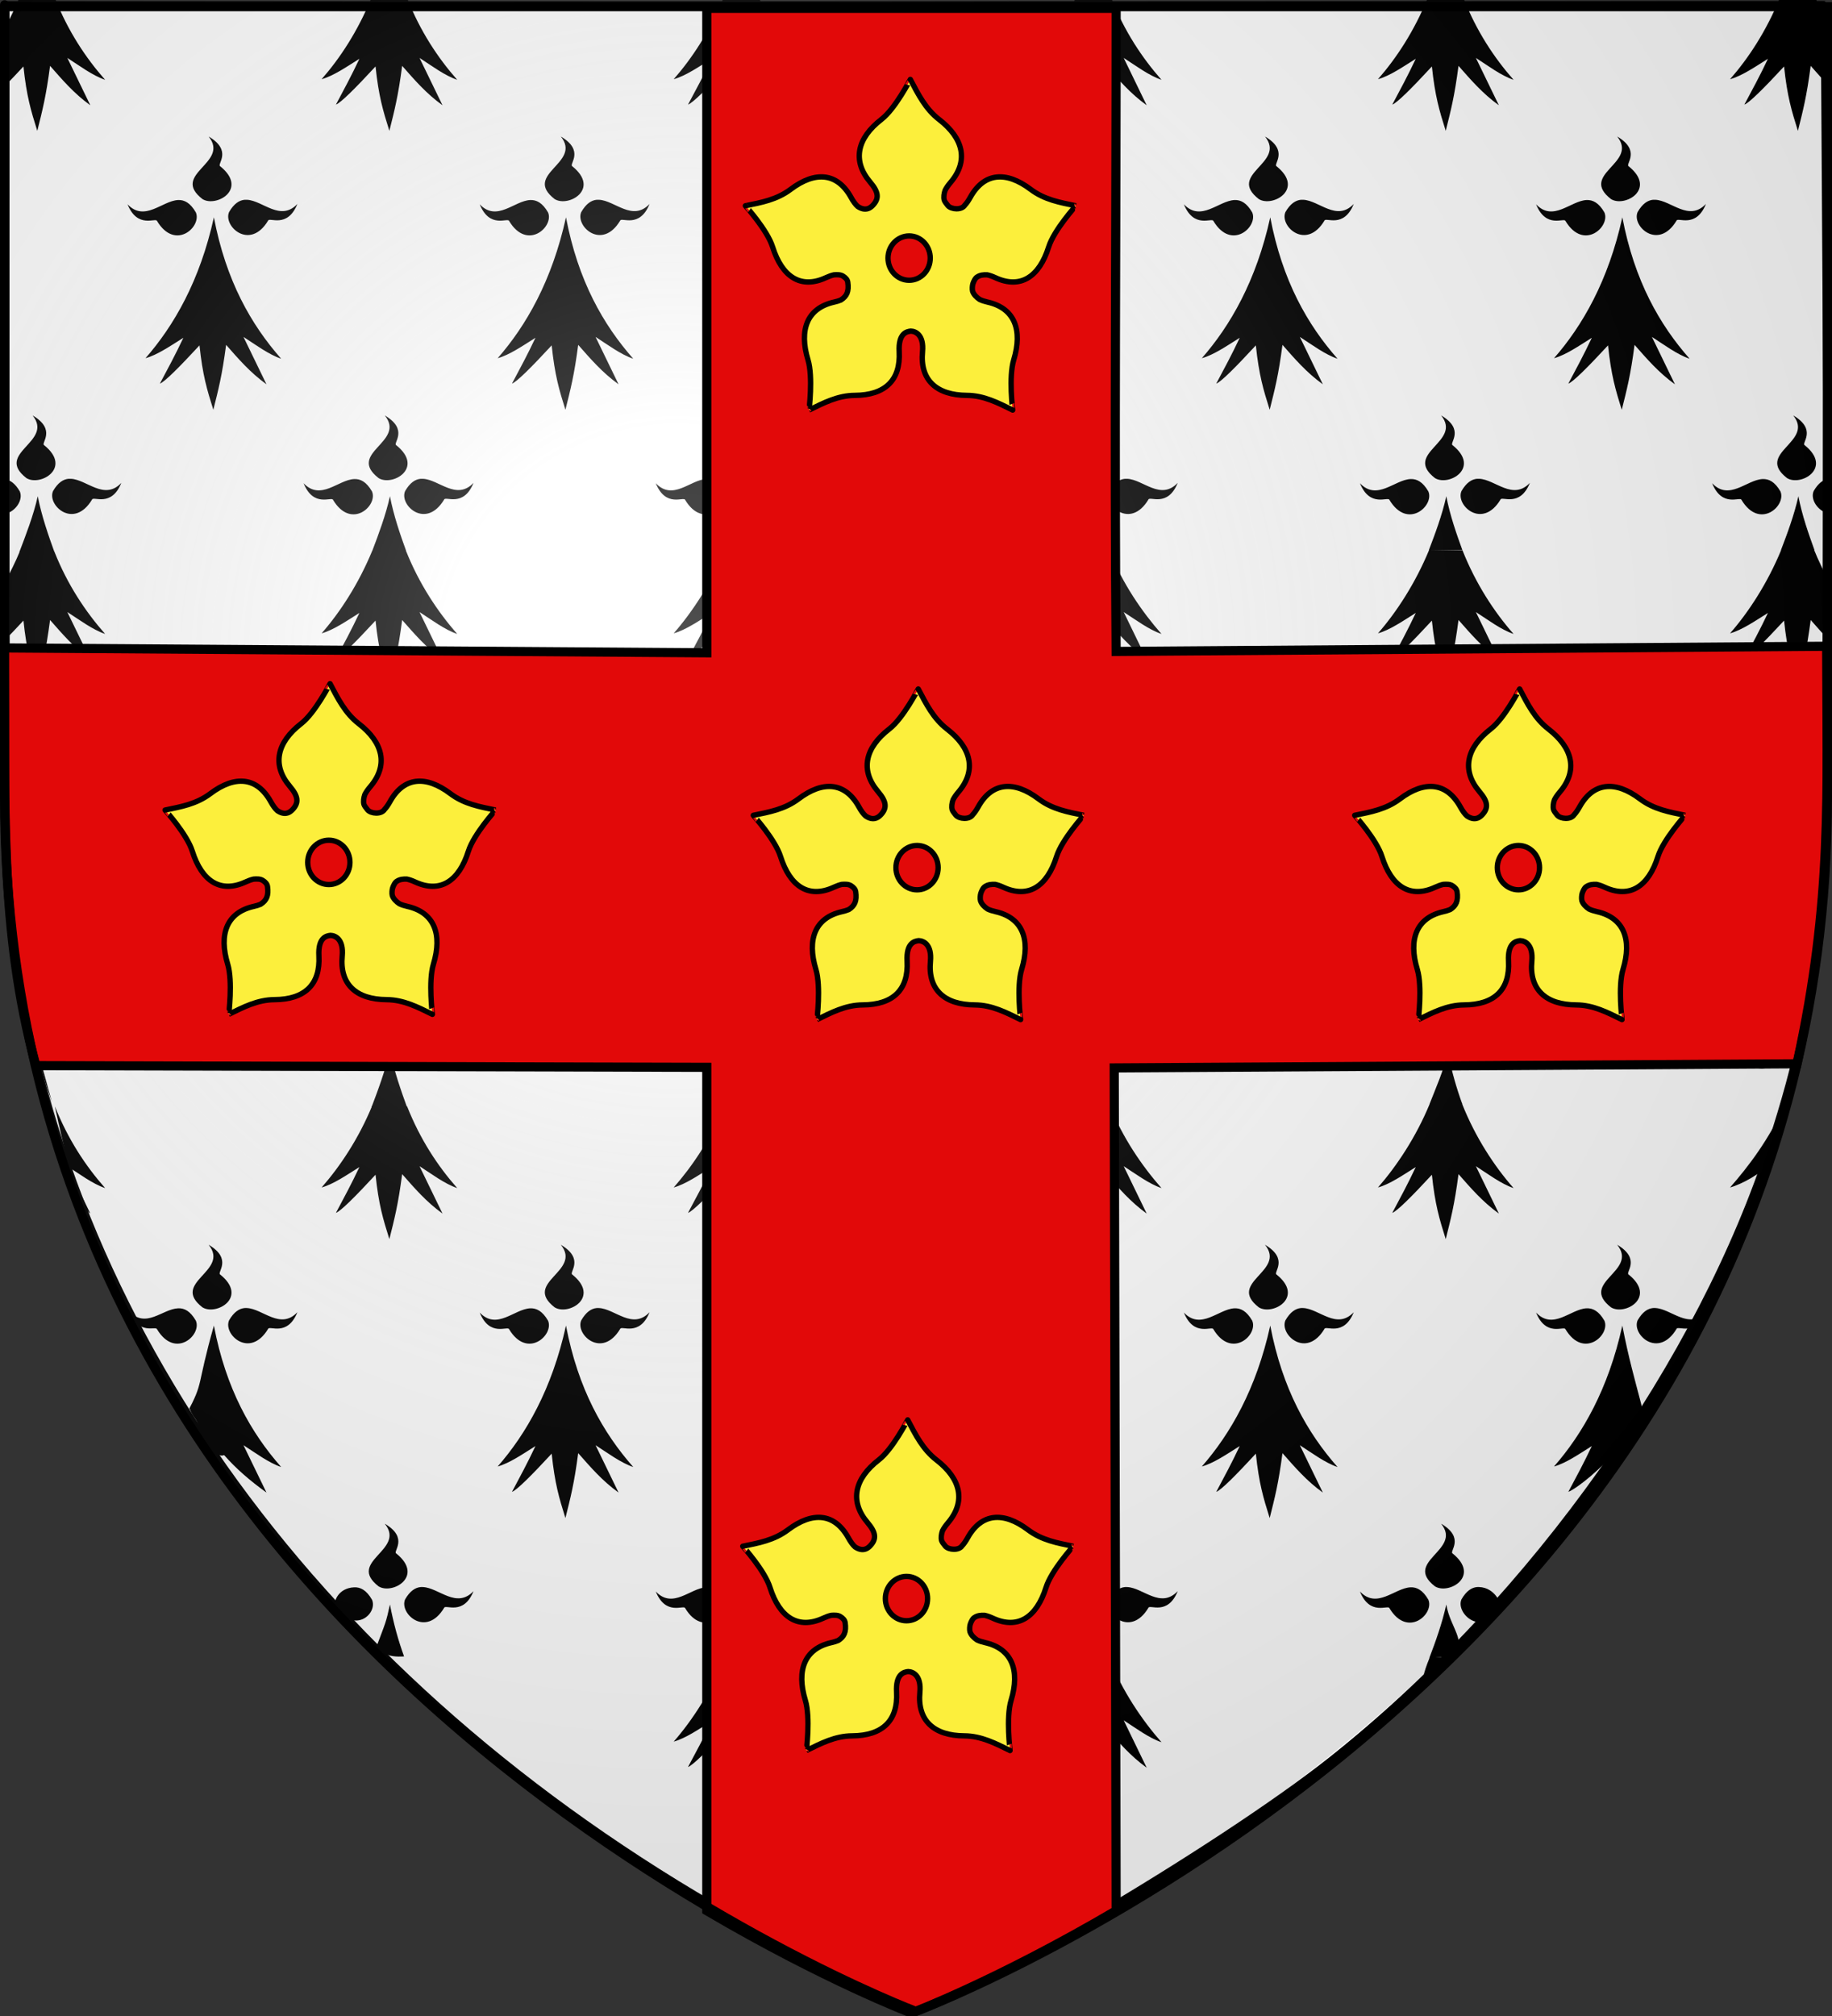 <?xml version="1.0" encoding="UTF-8" standalone="no"?>
<svg
   xmlns:dc="http://purl.org/dc/elements/1.1/"
   xmlns:cc="http://creativecommons.org/ns#"
   xmlns:rdf="http://www.w3.org/1999/02/22-rdf-syntax-ns#"
   xmlns:svg="http://www.w3.org/2000/svg"
   xmlns="http://www.w3.org/2000/svg"
   xmlns:xlink="http://www.w3.org/1999/xlink"
   xmlns:sodipodi="http://sodipodi.sourceforge.net/DTD/sodipodi-0.dtd"
   xmlns:inkscape="http://www.inkscape.org/namespaces/inkscape"
   height="660"
   width="600"
   version="1.0"
   id="svg2"
   sodipodi:version="0.32"
   inkscape:version="0.46"
   sodipodi:docname="blason Nabringhen .svg"
   sodipodi:docbase="H:\001_Inkscape\CoA"
   inkscape:export-filename="/Users/olivier/Desktop/Blason Rouge/Blason_Vide_3D.png"
   inkscape:export-xdpi="144"
   inkscape:export-ydpi="144"
   inkscape:output_extension="org.inkscape.output.svg.inkscape">
  <rect width="100%" height="100%" fill="#333333" stroke="none"/>
  <sodipodi:namedview
     inkscape:window-height="968"
     inkscape:window-width="1280"
     inkscape:pageshadow="2"
     inkscape:pageopacity="0.0"
     guidetolerance="10.0"
     gridtolerance="10.0"
     objecttolerance="10.0"
     borderopacity="1.0"
     bordercolor="#666666"
     pagecolor="#ffffff"
     id="base"
     showgrid="false"
     height="660px"
     inkscape:zoom="1.1575757"
     inkscape:cx="238.05636"
     inkscape:cy="355.58354"
     inkscape:window-x="0"
     inkscape:window-y="22"
     inkscape:current-layer="g10087" />
  <desc
     id="desc4">Flag of Canton of Valais (Wallis)</desc>
  <defs
     id="defs6">
    <inkscape:perspective
       sodipodi:type="inkscape:persp3d"
       inkscape:vp_x="0 : 330 : 1"
       inkscape:vp_y="0 : 1000 : 0"
       inkscape:vp_z="600 : 330 : 1"
       inkscape:persp3d-origin="300 : 220 : 1"
       id="perspective78" />
    <linearGradient
       id="linearGradient2893">
      <stop
         style="stop-color:white;stop-opacity:0.314;"
         offset="0"
         id="stop2895" />
      <stop
         id="stop2897"
         offset="0.19"
         style="stop-color:white;stop-opacity:0.251;" />
      <stop
         style="stop-color:#6b6b6b;stop-opacity:0.125;"
         offset="0.6"
         id="stop2901" />
      <stop
         style="stop-color:black;stop-opacity:0.125;"
         offset="1"
         id="stop2899" />
    </linearGradient>
    <linearGradient
       id="linearGradient2885">
      <stop
         id="stop2887"
         offset="0"
         style="stop-color:white;stop-opacity:1;" />
      <stop
         style="stop-color:white;stop-opacity:1;"
         offset="0.229"
         id="stop2891" />
      <stop
         id="stop2889"
         offset="1"
         style="stop-color:black;stop-opacity:1;" />
    </linearGradient>
    <linearGradient
       id="linearGradient2955">
      <stop
         id="stop2867"
         offset="0"
         style="stop-color:#fd0000;stop-opacity:1;" />
      <stop
         style="stop-color:#e77275;stop-opacity:0.659;"
         offset="0.5"
         id="stop2873" />
      <stop
         style="stop-color:black;stop-opacity:0.323;"
         offset="1"
         id="stop2959" />
    </linearGradient>
    <radialGradient
       inkscape:collect="always"
       xlink:href="#linearGradient2955"
       id="radialGradient2961"
       cx="225.524"
       cy="218.901"
       fx="225.524"
       fy="218.901"
       r="300"
       gradientTransform="matrix(-4.167939e-4,2.183,-1.884,-3.599562e-4,615.597,-289.121)"
       gradientUnits="userSpaceOnUse" />
    <polygon
       id="star"
       transform="scale(53,53)"
       points="0,-1 0.588,0.809 -0.951,-0.309 0.951,-0.309 -0.588,0.809 0,-1 " />
    <clipPath
       id="clip">
      <path
         d="M 0,-200 L 0,600 L 300,600 L 300,-200 L 0,-200 z "
         id="path10" />
    </clipPath>
    <radialGradient
       inkscape:collect="always"
       xlink:href="#linearGradient2955"
       id="radialGradient1911"
       gradientUnits="userSpaceOnUse"
       gradientTransform="matrix(-4.167939e-4,2.183,-1.884,-3.599562e-4,615.597,-289.121)"
       cx="225.524"
       cy="218.901"
       fx="225.524"
       fy="218.901"
       r="300" />
    <radialGradient
       inkscape:collect="always"
       xlink:href="#linearGradient2955"
       id="radialGradient2865"
       gradientUnits="userSpaceOnUse"
       gradientTransform="matrix(0,1.749,-1.593,-1.049767e-7,551.788,-191.29)"
       cx="225.524"
       cy="218.901"
       fx="225.524"
       fy="218.901"
       r="300" />
    <radialGradient
       inkscape:collect="always"
       xlink:href="#linearGradient2955"
       id="radialGradient2871"
       gradientUnits="userSpaceOnUse"
       gradientTransform="matrix(0,1.386,-1.323,-5.741131e-8,-158.082,-109.541)"
       cx="225.524"
       cy="218.901"
       fx="225.524"
       fy="218.901"
       r="300" />
    <radialGradient
       inkscape:collect="always"
       xlink:href="#linearGradient2893"
       id="radialGradient3163"
       gradientUnits="userSpaceOnUse"
       gradientTransform="matrix(1.353,0,0,1.349,-78.197,-88.487)"
       cx="221.445"
       cy="226.331"
       fx="221.445"
       fy="226.331"
       r="300" />
    <linearGradient
       id="linearGradient2569">
      <stop
         style="stop-color:white;stop-opacity:0.314"
         offset="0"
         id="stop2571" />
      <stop
         style="stop-color:white;stop-opacity:0.251"
         offset="0.19"
         id="stop2573" />
      <stop
         style="stop-color:#6b6b6b;stop-opacity:0.125"
         offset="0.6"
         id="stop2575" />
      <stop
         style="stop-color:black;stop-opacity:0.125"
         offset="1"
         id="stop2577" />
    </linearGradient>
    <linearGradient
       id="linearGradient2561">
      <stop
         style="stop-color:white;stop-opacity:1"
         offset="0"
         id="stop2563" />
      <stop
         style="stop-color:white;stop-opacity:1"
         offset="0.229"
         id="stop2565" />
      <stop
         style="stop-color:black;stop-opacity:1"
         offset="1"
         id="stop2567" />
    </linearGradient>
    <linearGradient
       id="linearGradient2553">
      <stop
         style="stop-color:#fd0000;stop-opacity:1"
         offset="0"
         id="stop2555" />
      <stop
         style="stop-color:#e77275;stop-opacity:0.659"
         offset="0.5"
         id="stop2557" />
      <stop
         style="stop-color:black;stop-opacity:0.323"
         offset="1"
         id="stop2559" />
    </linearGradient>
    <radialGradient
       cx="225.524"
       cy="218.901"
       r="300"
       fx="225.524"
       fy="218.901"
       id="radialGradient2551"
       xlink:href="#linearGradient2955"
       gradientUnits="userSpaceOnUse"
       gradientTransform="matrix(-4.167939e-4,2.183,-1.884,-3.599562e-4,615.597,-289.121)" />
    <polygon
       points="0,-1 0.588,0.809 -0.951,-0.309 0.951,-0.309 -0.588,0.809 0,-1 "
       transform="scale(53,53)"
       id="polygon2549" />
    <clipPath
       id="clipPath2545">
      <path
         d="M 0,-200 L 0,600 L 300,600 L 300,-200 L 0,-200 z "
         id="path2547" />
    </clipPath>
    <radialGradient
       cx="225.524"
       cy="218.901"
       r="300"
       fx="225.524"
       fy="218.901"
       id="radialGradient2543"
       xlink:href="#linearGradient2955"
       gradientUnits="userSpaceOnUse"
       gradientTransform="matrix(-4.167939e-4,2.183,-1.884,-3.599562e-4,615.597,-289.121)" />
    <radialGradient
       cx="225.524"
       cy="218.901"
       r="300"
       fx="225.524"
       fy="218.901"
       id="radialGradient2541"
       xlink:href="#linearGradient2955"
       gradientUnits="userSpaceOnUse"
       gradientTransform="matrix(0,1.749,-1.593,-1.049767e-7,551.788,-191.29)" />
    <radialGradient
       cx="225.524"
       cy="218.901"
       r="300"
       fx="225.524"
       fy="218.901"
       id="radialGradient2539"
       xlink:href="#linearGradient2955"
       gradientUnits="userSpaceOnUse"
       gradientTransform="matrix(0,1.386,-1.323,-5.741131e-8,-158.082,-109.541)" />
    <linearGradient
       id="linearGradient3042">
      <stop
         style="stop-color:white;stop-opacity:0.314"
         offset="0"
         id="stop3044" />
      <stop
         style="stop-color:white;stop-opacity:0.251"
         offset="0.19"
         id="stop3046" />
      <stop
         style="stop-color:#6b6b6b;stop-opacity:0.125"
         offset="0.6"
         id="stop3048" />
      <stop
         style="stop-color:black;stop-opacity:0.125"
         offset="1"
         id="stop3050" />
    </linearGradient>
    <linearGradient
       id="linearGradient3052">
      <stop
         style="stop-color:white;stop-opacity:1"
         offset="0"
         id="stop3054" />
      <stop
         style="stop-color:white;stop-opacity:1"
         offset="0.229"
         id="stop3056" />
      <stop
         style="stop-color:black;stop-opacity:1"
         offset="1"
         id="stop3058" />
    </linearGradient>
    <linearGradient
       id="linearGradient3060">
      <stop
         style="stop-color:#fd0000;stop-opacity:1"
         offset="0"
         id="stop3062" />
      <stop
         style="stop-color:#e77275;stop-opacity:0.659"
         offset="0.5"
         id="stop3064" />
      <stop
         style="stop-color:black;stop-opacity:0.323"
         offset="1"
         id="stop3066" />
    </linearGradient>
    <radialGradient
       cx="225.524"
       cy="218.901"
       r="300"
       fx="225.524"
       fy="218.901"
       id="radialGradient3068"
       xlink:href="#linearGradient2955"
       gradientUnits="userSpaceOnUse"
       gradientTransform="matrix(-4.167939e-4,2.183,-1.884,-3.599562e-4,615.597,-289.121)" />
    <polygon
       points="0,-1 0.588,0.809 -0.951,-0.309 0.951,-0.309 -0.588,0.809 0,-1 "
       transform="scale(53,53)"
       id="polygon3070" />
    <clipPath
       id="clipPath3072">
      <path
         d="M 0,-200 L 0,600 L 300,600 L 300,-200 L 0,-200 z "
         id="path3074" />
    </clipPath>
    <radialGradient
       cx="225.524"
       cy="218.901"
       r="300"
       fx="225.524"
       fy="218.901"
       id="radialGradient3076"
       xlink:href="#linearGradient2955"
       gradientUnits="userSpaceOnUse"
       gradientTransform="matrix(-4.167939e-4,2.183,-1.884,-3.599562e-4,615.597,-289.121)" />
    <radialGradient
       cx="225.524"
       cy="218.901"
       r="300"
       fx="225.524"
       fy="218.901"
       id="radialGradient3078"
       xlink:href="#linearGradient2955"
       gradientUnits="userSpaceOnUse"
       gradientTransform="matrix(0,1.749,-1.593,-1.049767e-7,551.788,-191.29)" />
    <radialGradient
       cx="225.524"
       cy="218.901"
       r="300"
       fx="225.524"
       fy="218.901"
       id="radialGradient3080"
       xlink:href="#linearGradient2955"
       gradientUnits="userSpaceOnUse"
       gradientTransform="matrix(0,1.386,-1.323,-5.741131e-8,-158.082,-109.541)" />
    <radialGradient
       cx="221.445"
       cy="226.331"
       r="300"
       fx="221.445"
       fy="226.331"
       id="radialGradient2135"
       xlink:href="#linearGradient2893"
       gradientUnits="userSpaceOnUse"
       gradientTransform="matrix(1.353,0,0,1.349,-77.629,-85.747)" />
    <radialGradient
       cx="225.524"
       cy="218.901"
       r="300"
       fx="225.524"
       fy="218.901"
       id="radialGradient2133"
       xlink:href="#linearGradient2955"
       gradientUnits="userSpaceOnUse"
       gradientTransform="matrix(0,1.386,-1.323,-5.741131e-8,-158.082,-109.541)" />
    <radialGradient
       cx="225.524"
       cy="218.901"
       r="300"
       fx="225.524"
       fy="218.901"
       id="radialGradient2131"
       xlink:href="#linearGradient2955"
       gradientUnits="userSpaceOnUse"
       gradientTransform="matrix(0,1.749,-1.593,-1.049767e-7,551.788,-191.29)" />
    <radialGradient
       cx="225.524"
       cy="218.901"
       r="300"
       fx="225.524"
       fy="218.901"
       id="radialGradient2129"
       xlink:href="#linearGradient2955"
       gradientUnits="userSpaceOnUse"
       gradientTransform="matrix(-4.167939e-4,2.183,-1.884,-3.599562e-4,615.597,-289.121)" />
    <clipPath
       id="clipPath2125">
      <path
         d="M 0,-200 L 0,600 L 300,600 L 300,-200 L 0,-200 z "
         id="path2127" />
    </clipPath>
    <polygon
       points="0,-1 0.588,0.809 -0.951,-0.309 0.951,-0.309 -0.588,0.809 0,-1 "
       transform="scale(53,53)"
       id="polygon2123" />
    <radialGradient
       cx="225.524"
       cy="218.901"
       r="300"
       fx="225.524"
       fy="218.901"
       id="radialGradient2121"
       xlink:href="#linearGradient2955"
       gradientUnits="userSpaceOnUse"
       gradientTransform="matrix(-4.167939e-4,2.183,-1.884,-3.599562e-4,615.597,-289.121)" />
    <linearGradient
       id="linearGradient2113">
      <stop
         style="stop-color:#fd0000;stop-opacity:1"
         offset="0"
         id="stop2115" />
      <stop
         style="stop-color:#e77275;stop-opacity:0.659"
         offset="0.5"
         id="stop2117" />
      <stop
         style="stop-color:black;stop-opacity:0.323"
         offset="1"
         id="stop2119" />
    </linearGradient>
    <linearGradient
       id="linearGradient2105">
      <stop
         style="stop-color:white;stop-opacity:1"
         offset="0"
         id="stop2107" />
      <stop
         style="stop-color:white;stop-opacity:1"
         offset="0.229"
         id="stop2109" />
      <stop
         style="stop-color:black;stop-opacity:1"
         offset="1"
         id="stop2111" />
    </linearGradient>
    <linearGradient
       id="linearGradient2095">
      <stop
         style="stop-color:white;stop-opacity:0.314"
         offset="0"
         id="stop2097" />
      <stop
         style="stop-color:white;stop-opacity:0.251"
         offset="0.19"
         id="stop2099" />
      <stop
         style="stop-color:#6b6b6b;stop-opacity:0.125"
         offset="0.6"
         id="stop2101" />
      <stop
         style="stop-color:black;stop-opacity:0.125"
         offset="1"
         id="stop2103" />
    </linearGradient>
    <linearGradient
       id="linearGradient2942">
      <stop
         style="stop-color:white;stop-opacity:0.314"
         offset="0"
         id="stop2944" />
      <stop
         style="stop-color:white;stop-opacity:0.251"
         offset="0.19"
         id="stop2946" />
      <stop
         style="stop-color:#6b6b6b;stop-opacity:0.125"
         offset="0.6"
         id="stop2948" />
      <stop
         style="stop-color:black;stop-opacity:0.125"
         offset="1"
         id="stop2950" />
    </linearGradient>
    <linearGradient
       id="linearGradient2952">
      <stop
         style="stop-color:white;stop-opacity:1"
         offset="0"
         id="stop2954" />
      <stop
         style="stop-color:white;stop-opacity:1"
         offset="0.229"
         id="stop2956" />
      <stop
         style="stop-color:black;stop-opacity:1"
         offset="1"
         id="stop2958" />
    </linearGradient>
    <linearGradient
       id="linearGradient2960">
      <stop
         style="stop-color:#fd0000;stop-opacity:1"
         offset="0"
         id="stop2962" />
      <stop
         style="stop-color:#e77275;stop-opacity:0.659"
         offset="0.5"
         id="stop2964" />
      <stop
         style="stop-color:black;stop-opacity:0.323"
         offset="1"
         id="stop2966" />
    </linearGradient>
    <radialGradient
       cx="225.524"
       cy="218.901"
       r="300"
       fx="225.524"
       fy="218.901"
       id="radialGradient2968"
       xlink:href="#linearGradient2955"
       gradientUnits="userSpaceOnUse"
       gradientTransform="matrix(-4.167939e-4,2.183,-1.884,-3.599562e-4,615.597,-289.121)" />
    <polygon
       points="0,-1 0.588,0.809 -0.951,-0.309 0.951,-0.309 -0.588,0.809 0,-1 "
       transform="scale(53,53)"
       id="polygon2970" />
    <clipPath
       id="clipPath2972">
      <path
         d="M 0,-200 L 0,600 L 300,600 L 300,-200 L 0,-200 z "
         id="path2974" />
    </clipPath>
    <radialGradient
       cx="225.524"
       cy="218.901"
       r="300"
       fx="225.524"
       fy="218.901"
       id="radialGradient2976"
       xlink:href="#linearGradient2955"
       gradientUnits="userSpaceOnUse"
       gradientTransform="matrix(-4.167939e-4,2.183,-1.884,-3.599562e-4,615.597,-289.121)" />
    <radialGradient
       cx="225.524"
       cy="218.901"
       r="300"
       fx="225.524"
       fy="218.901"
       id="radialGradient2978"
       xlink:href="#linearGradient2955"
       gradientUnits="userSpaceOnUse"
       gradientTransform="matrix(0,1.749,-1.593,-1.049767e-7,551.788,-191.29)" />
    <radialGradient
       cx="225.524"
       cy="218.901"
       r="300"
       fx="225.524"
       fy="218.901"
       id="radialGradient2980"
       xlink:href="#linearGradient2955"
       gradientUnits="userSpaceOnUse"
       gradientTransform="matrix(0,1.386,-1.323,-5.741131e-8,-158.082,-109.541)" />
    <radialGradient
       cx="221.445"
       cy="226.331"
       r="300"
       fx="221.445"
       fy="226.331"
       id="radialGradient2982"
       xlink:href="#linearGradient2893"
       gradientUnits="userSpaceOnUse"
       gradientTransform="matrix(1.353,0,0,1.349,-77.629,-85.747)" />
    <radialGradient
       r="300"
       fy="226.331"
       fx="221.445"
       cy="226.331"
       cx="221.445"
       gradientTransform="matrix(1.353,0,0,1.349,-77.629,-85.747)"
       gradientUnits="userSpaceOnUse"
       id="radialGradient2981"
       xlink:href="#linearGradient2893"
       inkscape:collect="always" />
    <radialGradient
       r="300"
       fy="218.901"
       fx="225.524"
       cy="218.901"
       cx="225.524"
       gradientTransform="matrix(0,1.386,-1.323,-5.741131e-8,-158.082,-109.541)"
       gradientUnits="userSpaceOnUse"
       id="radialGradient2979"
       xlink:href="#linearGradient2955"
       inkscape:collect="always" />
    <radialGradient
       r="300"
       fy="218.901"
       fx="225.524"
       cy="218.901"
       cx="225.524"
       gradientTransform="matrix(0,1.749,-1.593,-1.049767e-7,551.788,-191.29)"
       gradientUnits="userSpaceOnUse"
       id="radialGradient2977"
       xlink:href="#linearGradient2955"
       inkscape:collect="always" />
    <radialGradient
       r="300"
       fy="218.901"
       fx="225.524"
       cy="218.901"
       cx="225.524"
       gradientTransform="matrix(-4.167939e-4,2.183,-1.884,-3.599562e-4,615.597,-289.121)"
       gradientUnits="userSpaceOnUse"
       id="radialGradient2975"
       xlink:href="#linearGradient2955"
       inkscape:collect="always" />
    <clipPath
       id="clipPath2971">
      <path
         id="path2973"
         d="M 0,-200 L 0,600 L 300,600 L 300,-200 L 0,-200 z " />
    </clipPath>
    <polygon
       points="0,-1 0.588,0.809 -0.951,-0.309 0.951,-0.309 -0.588,0.809 0,-1 "
       transform="scale(53,53)"
       id="polygon2969" />
    <radialGradient
       gradientUnits="userSpaceOnUse"
       gradientTransform="matrix(-4.167939e-4,2.183,-1.884,-3.599562e-4,615.597,-289.121)"
       r="300"
       fy="218.901"
       fx="225.524"
       cy="218.901"
       cx="225.524"
       id="radialGradient2967"
       xlink:href="#linearGradient2955"
       inkscape:collect="always" />
    <linearGradient
       id="linearGradient2959">
      <stop
         style="stop-color:#fd0000;stop-opacity:1;"
         offset="0"
         id="stop2961" />
      <stop
         id="stop2963"
         offset="0.5"
         style="stop-color:#e77275;stop-opacity:0.659;" />
      <stop
         id="stop2965"
         offset="1"
         style="stop-color:black;stop-opacity:0.323;" />
    </linearGradient>
    <linearGradient
       id="linearGradient2951">
      <stop
         style="stop-color:white;stop-opacity:1;"
         offset="0"
         id="stop2953" />
      <stop
         id="stop2955"
         offset="0.229"
         style="stop-color:white;stop-opacity:1;" />
      <stop
         style="stop-color:black;stop-opacity:1;"
         offset="1"
         id="stop2957" />
    </linearGradient>
    <linearGradient
       id="linearGradient2941">
      <stop
         id="stop2943"
         offset="0"
         style="stop-color:white;stop-opacity:0.314;" />
      <stop
         style="stop-color:white;stop-opacity:0.251;"
         offset="0.19"
         id="stop2945" />
      <stop
         id="stop2947"
         offset="0.6"
         style="stop-color:#6b6b6b;stop-opacity:0.125;" />
      <stop
         id="stop2949"
         offset="1"
         style="stop-color:black;stop-opacity:0.125;" />
    </linearGradient>
    <inkscape:perspective
       id="perspective99"
       inkscape:persp3d-origin="300 : 220 : 1"
       inkscape:vp_z="600 : 330 : 1"
       inkscape:vp_y="0 : 1000 : 0"
       inkscape:vp_x="0 : 330 : 1"
       sodipodi:type="inkscape:persp3d" />
    <linearGradient
       id="linearGradient9507">
      <stop
         style="stop-color:white;stop-opacity:0.314"
         offset="0"
         id="stop9509" />
      <stop
         style="stop-color:white;stop-opacity:0.251"
         offset="0.19"
         id="stop9511" />
      <stop
         style="stop-color:#6b6b6b;stop-opacity:0.125"
         offset="0.6"
         id="stop9513" />
      <stop
         style="stop-color:black;stop-opacity:0.125"
         offset="1"
         id="stop9515" />
    </linearGradient>
    <linearGradient
       id="linearGradient9517">
      <stop
         style="stop-color:white;stop-opacity:1"
         offset="0"
         id="stop9519" />
      <stop
         style="stop-color:white;stop-opacity:1"
         offset="0.229"
         id="stop9521" />
      <stop
         style="stop-color:black;stop-opacity:1"
         offset="1"
         id="stop9523" />
    </linearGradient>
    <linearGradient
       id="linearGradient9525">
      <stop
         style="stop-color:#fd0000;stop-opacity:1"
         offset="0"
         id="stop9527" />
      <stop
         style="stop-color:#e77275;stop-opacity:0.659"
         offset="0.5"
         id="stop9529" />
      <stop
         style="stop-color:black;stop-opacity:0.323"
         offset="1"
         id="stop9531" />
    </linearGradient>
    <radialGradient
       cx="225.524"
       cy="218.901"
       r="300"
       fx="225.524"
       fy="218.901"
       id="radialGradient9533"
       xlink:href="#linearGradient2955"
       gradientUnits="userSpaceOnUse"
       gradientTransform="matrix(-4.167939e-4,2.183,-1.884,-3.599562e-4,615.597,-289.121)" />
    <polygon
       points="0,-1 0.588,0.809 -0.951,-0.309 0.951,-0.309 -0.588,0.809 0,-1 "
       transform="scale(53,53)"
       id="polygon9535" />
    <clipPath
       id="clipPath9537">
      <path
         d="M 0,-200 L 0,600 L 300,600 L 300,-200 L 0,-200 z "
         id="path9539" />
    </clipPath>
    <radialGradient
       cx="225.524"
       cy="218.901"
       r="300"
       fx="225.524"
       fy="218.901"
       id="radialGradient9541"
       xlink:href="#linearGradient2955"
       gradientUnits="userSpaceOnUse"
       gradientTransform="matrix(-4.167939e-4,2.183,-1.884,-3.599562e-4,615.597,-289.121)" />
    <radialGradient
       cx="225.524"
       cy="218.901"
       r="300"
       fx="225.524"
       fy="218.901"
       id="radialGradient9543"
       xlink:href="#linearGradient2955"
       gradientUnits="userSpaceOnUse"
       gradientTransform="matrix(0,1.749,-1.593,-1.049767e-7,551.788,-191.29)" />
    <radialGradient
       cx="225.524"
       cy="218.901"
       r="300"
       fx="225.524"
       fy="218.901"
       id="radialGradient9545"
       xlink:href="#linearGradient2955"
       gradientUnits="userSpaceOnUse"
       gradientTransform="matrix(0,1.386,-1.323,-5.741131e-8,-158.082,-109.541)" />
    <radialGradient
       cx="221.445"
       cy="226.331"
       r="300"
       fx="221.445"
       fy="226.331"
       id="radialGradient9547"
       xlink:href="#linearGradient2893"
       gradientUnits="userSpaceOnUse"
       gradientTransform="matrix(1.353,0,0,1.349,-77.629,-85.747)" />
    <radialGradient
       r="300"
       fy="226.331"
       fx="221.445"
       cy="226.331"
       cx="221.445"
       gradientTransform="matrix(1.353,0,0,1.349,-77.629,-85.747)"
       gradientUnits="userSpaceOnUse"
       id="radialGradient3403"
       xlink:href="#linearGradient2893"
       inkscape:collect="always" />
    <radialGradient
       r="300"
       fy="218.901"
       fx="225.524"
       cy="218.901"
       cx="225.524"
       gradientTransform="matrix(0,1.386,-1.323,-5.741131e-8,-158.082,-109.541)"
       gradientUnits="userSpaceOnUse"
       id="radialGradient3401"
       xlink:href="#linearGradient2955"
       inkscape:collect="always" />
    <radialGradient
       r="300"
       fy="218.901"
       fx="225.524"
       cy="218.901"
       cx="225.524"
       gradientTransform="matrix(0,1.749,-1.593,-1.049767e-7,551.788,-191.29)"
       gradientUnits="userSpaceOnUse"
       id="radialGradient3399"
       xlink:href="#linearGradient2955"
       inkscape:collect="always" />
    <radialGradient
       r="300"
       fy="218.901"
       fx="225.524"
       cy="218.901"
       cx="225.524"
       gradientTransform="matrix(-4.167939e-4,2.183,-1.884,-3.599562e-4,615.597,-289.121)"
       gradientUnits="userSpaceOnUse"
       id="radialGradient3397"
       xlink:href="#linearGradient2955"
       inkscape:collect="always" />
    <clipPath
       id="clipPath3393">
      <path
         id="path3395"
         d="M 0,-200 L 0,600 L 300,600 L 300,-200 L 0,-200 z " />
    </clipPath>
    <polygon
       points="0,-1 0.588,0.809 -0.951,-0.309 0.951,-0.309 -0.588,0.809 0,-1 "
       transform="scale(53,53)"
       id="polygon3391" />
    <radialGradient
       gradientUnits="userSpaceOnUse"
       gradientTransform="matrix(-4.167939e-4,2.183,-1.884,-3.599562e-4,615.597,-289.121)"
       r="300"
       fy="218.901"
       fx="225.524"
       cy="218.901"
       cx="225.524"
       id="radialGradient3389"
       xlink:href="#linearGradient2955"
       inkscape:collect="always" />
    <linearGradient
       id="linearGradient3381">
      <stop
         style="stop-color:#fd0000;stop-opacity:1;"
         offset="0"
         id="stop3383" />
      <stop
         id="stop3385"
         offset="0.5"
         style="stop-color:#e77275;stop-opacity:0.659;" />
      <stop
         id="stop3387"
         offset="1"
         style="stop-color:black;stop-opacity:0.323;" />
    </linearGradient>
    <linearGradient
       id="linearGradient3373">
      <stop
         style="stop-color:white;stop-opacity:1;"
         offset="0"
         id="stop3375" />
      <stop
         id="stop3377"
         offset="0.229"
         style="stop-color:white;stop-opacity:1;" />
      <stop
         style="stop-color:black;stop-opacity:1;"
         offset="1"
         id="stop3379" />
    </linearGradient>
    <linearGradient
       id="linearGradient3363">
      <stop
         id="stop3365"
         offset="0"
         style="stop-color:white;stop-opacity:0.314;" />
      <stop
         style="stop-color:white;stop-opacity:0.251;"
         offset="0.19"
         id="stop3367" />
      <stop
         id="stop3369"
         offset="0.6"
         style="stop-color:#6b6b6b;stop-opacity:0.125;" />
      <stop
         id="stop3371"
         offset="1"
         style="stop-color:black;stop-opacity:0.125;" />
    </linearGradient>
    <inkscape:perspective
       id="perspective277"
       inkscape:persp3d-origin="300 : 220 : 1"
       inkscape:vp_z="600 : 330 : 1"
       inkscape:vp_y="0 : 1000 : 0"
       inkscape:vp_x="0 : 330 : 1"
       sodipodi:type="inkscape:persp3d" />
  </defs>
  <g
     inkscape:groupmode="layer"
     id="layer3"
     inkscape:label="Fond écu"
     style="display:inline">
    <path
       style="opacity:1;fill:#ffffff;fill-opacity:1;fill-rule:nonzero;stroke:#000000;stroke-width:2.443;stroke-linecap:round;stroke-linejoin:bevel;stroke-miterlimit:4;stroke-dasharray:none;stroke-dashoffset:0;stroke-opacity:1"
       d="M 259.672,638.346 C 119.104,565.364 28.543,450.18 6.782,322.892 C 2.264,296.467 1.892,283.161 1.892,147.93 L 1.892,1.569 L 297.544,1.569 L 597.516,1.569 L 598.322,128.373 C 598.247,294.079 597.912,319.642 580.19,374.546 C 557.52,444.777 503.392,522.79 436.399,576.064 C 399.248,605.607 310.65,657.697 297.477,657.496 C 295.105,657.459 277.142,647.417 259.672,638.346 z"
       id="path2450"
       sodipodi:nodetypes="cscccccsssc" />
    <g
       style="display:inline"
       id="g3251"
       transform="translate(0.814,-1.973)">
      <g
         id="g2329"
         style="fill:#ffffff;fill-opacity:1;stroke:none;stroke-width:3;stroke-miterlimit:4;stroke-dasharray:none;stroke-opacity:1;display:inline"
         transform="translate(-752.725,-197.123)">
        <g
           style="stroke:none"
           transform="matrix(1,0,0,0.914,652.152,-135.386)"
           id="g46381">
          <path
             d="M 106.031,365.291 C 104.63,369.006 103.106,372.478 101.5,375.728 L 101.5,387.478 C 101.721,387.325 101.936,387.161 102.156,387.01 C 101.94,387.514 101.717,387.984 101.5,388.478 L 101.5,396.603 C 103.273,394.621 105.2,392.406 107.438,389.76 C 108.471,400.483 109.88,405.551 111.969,412.822 C 113.631,405.562 114.837,400.573 116.156,389.541 C 120.132,394.474 123.964,399.434 129.344,403.666 L 121.812,386.697 C 125.712,389.424 130.052,393.019 134.188,394.541 C 127.809,386.626 122.074,377.186 117.75,365.291 L 106.031,365.291 z M 221.375,365.291 C 216.853,377.276 211.138,386.77 205.094,394.322 C 208.949,393.165 213.278,389.886 217.469,387.01 C 214.906,392.979 212.344,398.148 209.781,403.416 C 211.311,402.848 216.155,397.56 222.75,389.76 C 223.784,400.483 225.193,405.551 227.281,412.822 C 228.944,405.562 230.149,400.573 231.469,389.541 C 235.445,394.474 239.308,399.434 244.688,403.666 L 237.156,386.697 C 241.056,389.424 245.365,393.019 249.5,394.541 C 243.122,386.627 237.408,377.184 233.094,365.291 L 221.375,365.291 z M 336.688,365.291 C 332.166,377.276 326.451,386.77 320.406,394.322 C 324.262,393.165 328.622,389.886 332.812,387.01 C 330.25,392.979 327.657,398.148 325.094,403.416 C 326.624,402.848 331.499,397.56 338.094,389.76 C 339.128,400.483 340.537,405.551 342.625,412.822 C 344.288,405.562 345.493,400.573 346.812,389.541 C 350.788,394.474 354.621,399.434 360,403.666 L 352.469,386.697 C 356.368,389.424 360.677,393.019 364.812,394.541 C 358.434,386.627 352.72,377.184 348.406,365.291 L 336.688,365.291 z M 452,365.291 C 447.478,377.276 441.763,386.77 435.719,394.322 C 439.574,393.165 443.934,389.886 448.125,387.01 C 445.562,392.979 443,398.148 440.438,403.416 C 441.968,402.848 446.811,397.56 453.406,389.76 C 454.44,400.483 455.849,405.551 457.938,412.822 C 459.6,405.562 460.805,400.573 462.125,389.541 C 466.101,394.474 469.933,399.434 475.312,403.666 L 467.781,386.697 C 471.681,389.424 476.021,393.019 480.156,394.541 C 473.777,386.626 468.042,377.186 463.719,365.291 L 452,365.291 z M 567.344,365.291 C 562.822,377.276 557.107,386.77 551.062,394.322 C 554.918,393.165 559.247,389.886 563.438,387.01 C 560.875,392.979 558.313,398.148 555.75,403.416 C 557.28,402.848 562.124,397.56 568.719,389.76 C 569.753,400.483 571.162,405.551 573.25,412.822 C 574.913,405.562 576.118,400.573 577.438,389.541 C 581.413,394.474 585.277,399.434 590.656,403.666 L 583.125,386.697 C 587.025,389.424 591.333,393.019 595.469,394.541 C 589.091,386.627 583.377,377.184 579.062,365.291 L 567.344,365.291 z M 682.656,365.291 C 678.135,377.276 672.42,386.77 666.375,394.322 C 670.23,393.165 674.591,389.886 678.781,387.01 C 676.218,392.979 673.625,398.148 671.062,403.416 C 672.593,402.848 677.468,397.56 684.062,389.76 C 685.096,400.483 686.505,405.551 688.594,412.822 C 690.256,405.562 691.462,400.573 692.781,389.541 C 694.658,391.869 696.51,394.186 698.5,396.447 L 698.5,386.853 L 698.438,386.697 C 698.456,386.71 698.482,386.715 698.5,386.728 L 698.5,375.135 C 697.012,372.048 695.639,368.776 694.375,365.291 L 682.656,365.291 z M 168.094,414.853 C 175.137,424.409 155.444,428.215 166.062,437.26 C 170.591,440.331 181.169,433.68 171.875,425.51 C 170.674,424.81 176.054,419.978 168.094,414.853 z M 283.438,414.853 C 290.481,424.409 270.788,428.215 281.406,437.26 C 285.935,440.331 296.481,433.68 287.188,425.51 C 285.987,424.81 291.398,419.978 283.438,414.853 z M 398.75,414.853 C 405.793,424.409 386.1,428.215 396.719,437.26 C 401.247,440.331 411.825,433.68 402.531,425.51 C 401.33,424.81 406.71,419.978 398.75,414.853 z M 514.062,414.853 C 521.106,424.409 501.413,428.215 512.031,437.26 C 516.56,440.331 527.137,433.68 517.844,425.51 C 516.643,424.81 522.023,419.978 514.062,414.853 z M 629.406,414.853 C 636.45,424.409 616.756,428.215 627.375,437.26 C 631.904,440.331 642.45,433.68 633.156,425.51 C 631.955,424.81 637.367,419.978 629.406,414.853 z M 179.875,437.51 C 178.113,437.691 176.384,438.881 174.781,441.916 C 172.771,447.004 181.613,455.828 187.562,444.978 C 187.983,443.654 193.89,447.894 197.156,439.01 C 191.556,445.447 185.826,437.764 180.625,437.51 C 180.371,437.497 180.127,437.484 179.875,437.51 z M 295.188,437.51 C 293.426,437.691 291.728,438.881 290.125,441.916 C 288.115,447.004 296.926,455.828 302.875,444.978 C 303.296,443.654 309.233,447.894 312.5,439.01 C 306.899,445.447 301.139,437.764 295.938,437.51 C 295.683,437.497 295.439,437.484 295.188,437.51 z M 410.5,437.51 C 408.738,437.691 407.04,438.881 405.438,441.916 C 403.427,447.004 412.27,455.828 418.219,444.978 C 418.64,443.654 424.546,447.894 427.812,439.01 C 422.212,445.447 416.482,437.764 411.281,437.51 C 411.027,437.497 410.752,437.484 410.5,437.51 z M 525.844,437.51 C 524.082,437.691 522.353,438.881 520.75,441.916 C 518.74,447.004 527.582,455.828 533.531,444.978 C 533.952,443.654 539.858,447.894 543.125,439.01 C 537.524,445.447 531.795,437.764 526.594,437.51 C 526.339,437.497 526.095,437.484 525.844,437.51 z M 641.156,437.51 C 639.394,437.691 637.697,438.881 636.094,441.916 C 634.084,447.004 642.895,455.828 648.844,444.978 C 649.265,443.654 655.202,447.894 658.469,439.01 C 652.868,445.447 647.107,437.764 641.906,437.51 C 641.652,437.497 641.408,437.484 641.156,437.51 z M 158.094,437.603 C 152.893,437.858 147.132,445.572 141.531,439.135 C 144.798,448.019 150.767,443.779 151.188,445.103 C 157.137,455.953 165.916,447.129 163.906,442.041 C 162.074,438.572 160.129,437.504 158.094,437.603 z M 273.406,437.603 C 268.205,437.858 262.476,445.572 256.875,439.135 C 260.141,448.019 266.079,443.779 266.5,445.103 C 272.449,455.953 281.26,447.129 279.25,442.041 C 277.418,438.572 275.441,437.504 273.406,437.603 z M 388.719,437.603 C 383.518,437.858 377.788,445.572 372.188,439.135 C 375.454,448.019 381.423,443.779 381.844,445.103 C 387.793,455.953 396.573,447.129 394.562,442.041 C 392.731,438.572 390.754,437.504 388.719,437.603 z M 504.062,437.603 C 498.861,437.858 493.101,445.572 487.5,439.135 C 490.767,448.019 496.735,443.779 497.156,445.103 C 503.105,455.953 511.885,447.129 509.875,442.041 C 508.043,438.572 506.098,437.504 504.062,437.603 z M 619.375,437.603 C 614.174,437.858 608.444,445.572 602.844,439.135 C 606.11,448.019 612.048,443.779 612.469,445.103 C 618.418,455.953 627.229,447.129 625.219,442.041 C 623.387,438.572 621.41,437.504 619.375,437.603 z M 169.812,443.791 C 165.232,466.556 156.681,482.672 147.406,494.26 C 151.262,493.103 155.622,489.824 159.812,486.947 C 157.25,492.917 154.688,498.086 152.125,503.353 C 153.655,502.786 158.499,497.466 165.094,489.666 C 166.128,500.389 167.537,505.457 169.625,512.728 C 171.288,505.469 172.493,500.511 173.812,489.478 C 177.788,494.412 181.652,499.371 187.031,503.603 L 179.5,486.635 C 183.4,489.361 187.708,492.925 191.844,494.447 C 182.039,482.281 173.771,466.558 169.812,443.791 z M 285.125,443.791 C 280.545,466.556 272.025,482.672 262.75,494.26 C 266.605,493.103 270.934,489.824 275.125,486.947 C 272.562,492.917 270,498.086 267.438,503.353 C 268.968,502.786 273.843,497.466 280.438,489.666 C 281.471,500.389 282.849,505.457 284.938,512.728 C 286.6,505.469 287.805,500.511 289.125,489.478 C 293.101,494.412 296.964,499.371 302.344,503.603 L 294.812,486.635 C 298.712,489.361 303.021,492.925 307.156,494.447 C 297.351,482.281 289.084,466.558 285.125,443.791 z M 400.438,443.791 C 395.857,466.556 387.337,482.672 378.062,494.26 C 381.918,493.103 386.278,489.824 390.469,486.947 C 387.906,492.917 385.313,498.086 382.75,503.353 C 384.28,502.786 389.155,497.466 395.75,489.666 C 396.784,500.389 398.193,505.457 400.281,512.728 C 401.944,505.469 403.149,500.511 404.469,489.478 C 408.445,494.412 412.277,499.371 417.656,503.603 L 410.125,486.635 C 414.025,489.361 418.365,492.925 422.5,494.447 C 412.695,482.281 404.396,466.558 400.438,443.791 z M 515.781,443.791 C 511.201,466.556 502.65,482.672 493.375,494.26 C 497.23,493.103 501.591,489.824 505.781,486.947 C 503.218,492.917 500.657,498.086 498.094,503.353 C 499.624,502.786 504.468,497.466 511.062,489.666 C 512.096,500.389 513.505,505.457 515.594,512.728 C 517.256,505.469 518.462,500.511 519.781,489.478 C 523.757,494.412 527.621,499.371 533,503.603 L 525.469,486.635 C 529.368,489.361 533.677,492.925 537.812,494.447 C 528.007,482.281 519.74,466.558 515.781,443.791 z M 631.094,443.791 C 626.514,466.556 617.994,482.672 608.719,494.26 C 612.574,493.103 616.903,489.824 621.094,486.947 C 618.531,492.917 615.969,498.086 613.406,503.353 C 614.936,502.786 619.811,497.466 626.406,489.666 C 627.44,500.389 628.818,505.457 630.906,512.728 C 632.569,505.469 633.774,500.511 635.094,489.478 C 639.07,494.412 642.933,499.371 648.312,503.603 L 640.781,486.635 C 644.681,489.361 648.99,492.925 653.125,494.447 C 643.32,482.281 635.053,466.558 631.094,443.791 z M 110.438,514.76 C 117.481,524.316 97.788,528.152 108.406,537.197 C 112.935,540.268 123.512,533.587 114.219,525.416 C 113.018,524.716 118.398,519.885 110.438,514.76 z M 225.781,514.76 C 232.825,524.316 213.131,528.152 223.75,537.197 C 228.279,540.268 238.825,533.587 229.531,525.416 C 228.33,524.716 233.742,519.885 225.781,514.76 z M 341.094,514.76 C 348.137,524.316 328.444,528.152 339.062,537.197 C 343.591,540.268 354.137,533.587 344.844,525.416 C 343.643,524.716 349.054,519.885 341.094,514.76 z M 456.406,514.76 C 463.45,524.316 443.756,528.152 454.375,537.197 C 458.904,540.268 469.481,533.587 460.188,525.416 C 458.987,524.716 464.367,519.885 456.406,514.76 z M 571.75,514.76 C 578.793,524.316 559.1,528.152 569.719,537.197 C 574.247,540.268 584.794,533.587 575.5,525.416 C 574.299,524.716 579.71,519.885 571.75,514.76 z M 687.062,514.76 C 694.106,524.316 674.413,528.152 685.031,537.197 C 689.56,540.268 700.106,533.587 690.812,525.416 C 689.612,524.716 695.023,519.885 687.062,514.76 z M 122.219,537.447 C 120.457,537.629 118.728,538.818 117.125,541.853 C 115.115,546.941 123.957,555.734 129.906,544.885 C 130.327,543.56 136.233,547.8 139.5,538.916 C 133.899,545.353 128.17,537.701 122.969,537.447 C 122.714,537.435 122.47,537.421 122.219,537.447 z M 237.531,537.447 C 235.769,537.629 234.04,538.818 232.438,541.853 C 230.427,546.941 239.27,555.734 245.219,544.885 C 245.64,543.56 251.577,547.8 254.844,538.916 C 249.243,545.353 243.482,537.701 238.281,537.447 C 238.027,537.435 237.783,537.421 237.531,537.447 z M 352.844,537.447 C 351.082,537.629 349.384,538.818 347.781,541.853 C 345.771,546.941 354.613,555.734 360.562,544.885 C 360.983,543.56 366.89,547.8 370.156,538.916 C 364.556,545.353 358.826,537.701 353.625,537.447 C 353.371,537.435 353.095,537.421 352.844,537.447 z M 468.188,537.447 C 466.426,537.629 464.697,538.818 463.094,541.853 C 461.084,546.941 469.926,555.734 475.875,544.885 C 476.296,543.56 482.202,547.8 485.469,538.916 C 479.868,545.353 474.139,537.701 468.938,537.447 C 468.683,537.435 468.439,537.421 468.188,537.447 z M 583.5,537.447 C 581.738,537.629 580.009,538.818 578.406,541.853 C 576.396,546.941 585.238,555.734 591.188,544.885 C 591.608,543.56 597.546,547.8 600.812,538.916 C 595.212,545.353 589.451,537.701 584.25,537.447 C 583.996,537.435 583.752,537.421 583.5,537.447 z M 698.5,537.51 C 696.851,537.796 695.257,538.999 693.75,541.853 C 692.588,544.794 695.066,548.944 698.5,549.853 L 698.5,537.51 z M 215.75,537.541 C 210.549,537.795 204.788,545.478 199.188,539.041 C 202.454,547.925 208.423,543.685 208.844,545.01 C 214.793,555.859 223.604,547.066 221.594,541.978 C 219.762,538.51 217.785,537.441 215.75,537.541 z M 331.062,537.541 C 325.861,537.795 320.132,545.478 314.531,539.041 C 317.798,547.925 323.735,543.685 324.156,545.01 C 330.105,555.859 338.916,547.066 336.906,541.978 C 335.074,538.51 333.098,537.441 331.062,537.541 z M 446.375,537.541 C 441.174,537.795 435.444,545.478 429.844,539.041 C 433.11,547.925 439.079,543.685 439.5,545.01 C 445.449,555.859 454.229,547.066 452.219,541.978 C 450.387,538.51 448.41,537.441 446.375,537.541 z M 561.719,537.541 C 556.518,537.795 550.757,545.478 545.156,539.041 C 548.423,547.925 554.392,543.685 554.812,545.01 C 560.762,555.859 569.573,547.066 567.562,541.978 C 565.731,538.51 563.754,537.441 561.719,537.541 z M 677.031,537.541 C 671.83,537.795 666.101,545.478 660.5,539.041 C 663.767,547.925 669.704,543.685 670.125,545.01 C 676.074,555.859 684.885,547.066 682.875,541.978 C 681.043,538.51 679.066,537.441 677.031,537.541 z M 101.5,537.635 L 101.5,550.01 C 104.944,549.13 107.418,544.934 106.25,541.978 C 104.752,539.142 103.144,537.935 101.5,537.635 z M 112.125,543.697 C 110.763,550.466 108.066,558.059 106.091,563.708 L 117.591,563.708 C 115.712,558.072 113.306,550.491 112.125,543.697 z M 227.469,543.697 C 226.129,550.355 223.733,557.381 221.775,562.986 C 221.743,563.079 221.71,563.172 221.678,563.265 L 232.742,563.177 C 230.866,557.54 228.65,550.491 227.469,543.697 z M 342.781,543.697 C 341.419,550.466 339.046,557.35 337.071,562.999 L 347.73,562.999 C 345.855,557.363 343.963,550.491 342.781,543.697 z M 458.094,543.697 C 456.732,550.466 454.09,557.643 452.115,563.293 L 454.385,563.293 L 462.979,563.042 C 461.1,557.406 459.275,550.491 458.094,543.697 z M 573.438,543.697 C 572.076,550.466 569.702,557.35 567.727,562.999 L 578.71,562.999 C 576.835,557.363 574.619,550.491 573.438,543.697 z M 688.75,543.697 C 687.388,550.466 685.015,557.35 683.04,562.999 L 694.023,562.999 C 692.148,557.363 689.931,550.491 688.75,543.697 z"
             style="fill:#000000;fill-opacity:1;fill-rule:evenodd;stroke:none;stroke-width:2.031;stroke-linecap:round;stroke-linejoin:round;stroke-miterlimit:4;stroke-opacity:1;display:inline"
             id="path8822"
             sodipodi:nodetypes="ccccccccccccccccccccccccccccccccccccccccccccccccccccccccccccccccccccccccccccccccccccccccccccccccccccscccccscccccscccccscccccscccccccccccccccccccccccccccccccccccccccccccccccccccccccccccccccccccccccccccccccccccccccccccccccccccccccccccccscccccscccccscccccscccccscccccccccccccccccccccccccccccccccccccccscccccccccccccccccccc" />
        </g>
      </g>
      <g
         transform="translate(-752.725,-15.71)"
         style="fill:#ffffff;fill-opacity:1;stroke:none;stroke-width:3;stroke-miterlimit:4;stroke-dasharray:none;stroke-opacity:1;display:inline"
         id="g3221">
        <g
           id="g3223"
           style="stroke:none;display:inline"
           transform="translate(752.644,198.023)" />
        <g
           id="g3227"
           transform="matrix(1,0,0,0.914,652.152,-135.386)"
           style="stroke:none">
          <path
             id="path3229"
             style="fill:#000000;fill-opacity:1;fill-rule:evenodd;stroke:none;stroke-width:2.031;stroke-linecap:round;stroke-linejoin:round;stroke-miterlimit:4;stroke-opacity:1;display:inline"
             d="M 106.193,365.114 C 104.792,368.829 103.106,372.478 101.5,375.728 L 101.5,387.478 C 101.721,387.325 101.936,387.161 102.156,387.01 C 101.94,387.514 101.717,387.984 101.5,388.478 L 101.5,396.603 C 103.273,394.621 105.2,392.406 107.438,389.76 C 108.471,400.483 109.88,405.551 111.969,412.822 C 113.631,405.562 114.837,400.573 116.156,389.541 C 120.132,394.474 123.964,399.434 129.344,403.666 L 121.812,386.697 C 125.712,389.424 130.052,393.019 134.188,394.541 C 127.809,386.626 121.912,377.009 117.588,365.114 L 106.193,365.114 z M 221.699,364.671 C 217.177,376.656 211.138,386.77 205.094,394.322 C 208.949,393.165 213.278,389.886 217.469,387.01 C 214.906,392.979 212.344,398.148 209.781,403.416 C 211.311,402.848 216.155,397.56 222.75,389.76 C 223.784,400.483 225.193,405.551 227.281,412.822 C 228.944,405.562 230.149,400.573 231.469,389.541 C 235.445,394.474 239.308,399.434 244.688,403.666 L 237.156,386.697 C 241.056,389.424 245.365,393.019 249.5,394.541 C 243.122,386.627 237.003,376.564 232.689,364.671 L 221.699,364.671 z M 337.335,364.228 C 332.814,376.213 326.451,386.77 320.406,394.322 C 324.262,393.165 328.622,389.886 332.812,387.01 C 330.25,392.979 327.657,398.148 325.094,403.416 C 326.624,402.848 331.499,397.56 338.094,389.76 C 339.128,400.483 340.537,405.551 342.625,412.822 C 344.288,405.562 345.493,400.573 346.812,389.541 C 350.788,394.474 354.621,399.434 360,403.666 L 352.469,386.697 C 356.368,389.424 360.677,393.019 364.812,394.541 C 358.434,386.627 351.749,376.121 347.435,364.228 L 343.311,364.228 L 337.335,364.228 z M 452.229,364.79 C 447.707,376.775 441.763,386.77 435.719,394.322 C 439.574,393.165 443.934,389.886 448.125,387.01 C 445.562,392.979 443,398.148 440.438,403.416 C 441.968,402.848 446.811,397.56 453.406,389.76 C 454.44,400.483 455.849,405.551 457.938,412.822 C 459.6,405.562 460.805,400.573 462.125,389.541 C 466.101,394.474 469.933,399.434 475.312,403.666 L 467.781,386.697 C 471.681,389.424 476.021,393.019 480.156,394.541 C 473.777,386.626 467.355,376.435 463.032,364.539 L 452.229,364.79 z M 567.83,364.405 C 563.308,376.391 557.107,386.77 551.062,394.322 C 554.918,393.165 559.247,389.886 563.438,387.01 C 560.875,392.979 558.313,398.148 555.75,403.416 C 557.28,402.848 562.124,397.56 568.719,389.76 C 569.753,400.483 571.162,405.551 573.25,412.822 C 574.913,405.562 576.118,400.573 577.438,389.541 C 581.413,394.474 585.277,399.434 590.656,403.666 L 583.125,386.697 C 587.025,389.424 591.333,393.019 595.469,394.541 C 589.091,386.627 583.053,376.476 578.739,364.582 L 567.83,364.405 z M 683.142,364.405 C 678.62,376.391 672.42,386.77 666.375,394.322 C 670.23,393.165 674.591,389.886 678.781,387.01 C 676.218,392.979 673.625,398.148 671.062,403.416 C 672.593,402.848 677.468,397.56 684.062,389.76 C 685.096,400.483 686.505,405.551 688.594,412.822 C 690.256,405.562 691.462,400.573 692.781,389.541 C 694.658,391.869 696.51,394.186 698.5,396.447 L 698.5,386.853 L 698.438,386.697 C 698.456,386.71 698.482,386.715 698.5,386.728 L 698.5,375.135 C 697.012,372.048 695.153,367.89 693.889,364.405 L 683.142,364.405 z M 168.094,414.853 C 175.137,424.409 155.444,428.215 166.062,437.26 C 170.591,440.331 181.169,433.68 171.875,425.51 C 170.674,424.81 176.054,419.978 168.094,414.853 z M 283.438,414.853 C 290.481,424.409 270.788,428.215 281.406,437.26 C 285.935,440.331 296.481,433.68 287.188,425.51 C 285.987,424.81 291.398,419.978 283.438,414.853 z M 398.75,414.853 C 405.793,424.409 386.1,428.215 396.719,437.26 C 401.247,440.331 411.825,433.68 402.531,425.51 C 401.33,424.81 406.71,419.978 398.75,414.853 z M 514.062,414.853 C 521.106,424.409 501.413,428.215 512.031,437.26 C 516.56,440.331 527.137,433.68 517.844,425.51 C 516.643,424.81 522.023,419.978 514.062,414.853 z M 629.406,414.853 C 636.45,424.409 616.756,428.215 627.375,437.26 C 631.904,440.331 642.45,433.68 633.156,425.51 C 631.955,424.81 637.367,419.978 629.406,414.853 z M 179.875,437.51 C 178.113,437.691 176.384,438.881 174.781,441.916 C 172.771,447.004 181.613,455.828 187.562,444.978 C 187.983,443.654 193.89,447.894 197.156,439.01 C 191.556,445.447 185.826,437.764 180.625,437.51 C 180.371,437.497 180.127,437.484 179.875,437.51 z M 295.188,437.51 C 293.426,437.691 291.728,438.881 290.125,441.916 C 288.115,447.004 296.926,455.828 302.875,444.978 C 303.296,443.654 309.233,447.894 312.5,439.01 C 306.899,445.447 301.139,437.764 295.938,437.51 C 295.683,437.497 295.439,437.484 295.188,437.51 z M 410.5,437.51 C 408.738,437.691 407.04,438.881 405.438,441.916 C 403.427,447.004 412.27,455.828 418.219,444.978 C 418.64,443.654 424.546,447.894 427.812,439.01 C 422.212,445.447 416.482,437.764 411.281,437.51 C 411.027,437.497 410.752,437.484 410.5,437.51 z M 525.844,437.51 C 524.082,437.691 522.353,438.881 520.75,441.916 C 518.74,447.004 527.582,455.828 533.531,444.978 C 533.952,443.654 539.858,447.894 543.125,439.01 C 537.524,445.447 531.795,437.764 526.594,437.51 C 526.339,437.497 526.095,437.484 525.844,437.51 z M 641.156,437.51 C 639.394,437.691 637.697,438.881 636.094,441.916 C 634.084,447.004 642.895,455.828 648.844,444.978 C 649.265,443.654 655.202,447.894 658.469,439.01 C 652.868,445.447 647.107,437.764 641.906,437.51 C 641.652,437.497 641.408,437.484 641.156,437.51 z M 158.094,437.603 C 152.893,437.858 147.132,445.572 141.531,439.135 C 144.798,448.019 150.767,443.779 151.188,445.103 C 157.137,455.953 165.916,447.129 163.906,442.041 C 162.074,438.572 160.129,437.504 158.094,437.603 z M 273.406,437.603 C 268.205,437.858 262.476,445.572 256.875,439.135 C 260.141,448.019 266.079,443.779 266.5,445.103 C 272.449,455.953 281.26,447.129 279.25,442.041 C 277.418,438.572 275.441,437.504 273.406,437.603 z M 388.719,437.603 C 383.518,437.858 377.788,445.572 372.188,439.135 C 375.454,448.019 381.423,443.779 381.844,445.103 C 387.793,455.953 396.573,447.129 394.562,442.041 C 392.731,438.572 390.754,437.504 388.719,437.603 z M 504.062,437.603 C 498.861,437.858 493.101,445.572 487.5,439.135 C 490.767,448.019 496.735,443.779 497.156,445.103 C 503.105,455.953 511.885,447.129 509.875,442.041 C 508.043,438.572 506.098,437.504 504.062,437.603 z M 619.375,437.603 C 614.174,437.858 608.444,445.572 602.844,439.135 C 606.11,448.019 612.048,443.779 612.469,445.103 C 618.418,455.953 627.229,447.129 625.219,442.041 C 623.387,438.572 621.41,437.504 619.375,437.603 z M 169.812,443.791 C 165.232,466.556 156.681,482.672 147.406,494.26 C 151.262,493.103 155.622,489.824 159.812,486.947 C 157.25,492.917 154.688,498.086 152.125,503.353 C 153.655,502.786 158.499,497.466 165.094,489.666 C 166.128,500.389 167.537,505.457 169.625,512.728 C 171.288,505.469 172.493,500.511 173.812,489.478 C 177.788,494.412 181.652,499.371 187.031,503.603 L 179.5,486.635 C 183.4,489.361 187.708,492.925 191.844,494.447 C 182.039,482.281 173.771,466.558 169.812,443.791 z M 285.125,443.791 C 280.545,466.556 272.025,482.672 262.75,494.26 C 266.605,493.103 270.934,489.824 275.125,486.947 C 272.562,492.917 270,498.086 267.438,503.353 C 268.968,502.786 273.843,497.466 280.438,489.666 C 281.471,500.389 282.849,505.457 284.938,512.728 C 286.6,505.469 287.805,500.511 289.125,489.478 C 293.101,494.412 296.964,499.371 302.344,503.603 L 294.812,486.635 C 298.712,489.361 303.021,492.925 307.156,494.447 C 297.351,482.281 289.084,466.558 285.125,443.791 z M 400.438,443.791 C 395.857,466.556 387.337,482.672 378.062,494.26 C 381.918,493.103 386.278,489.824 390.469,486.947 C 387.906,492.917 385.313,498.086 382.75,503.353 C 384.28,502.786 389.155,497.466 395.75,489.666 C 396.784,500.389 398.193,505.457 400.281,512.728 C 401.944,505.469 403.149,500.511 404.469,489.478 C 408.445,494.412 412.277,499.371 417.656,503.603 L 410.125,486.635 C 414.025,489.361 418.365,492.925 422.5,494.447 C 412.695,482.281 404.396,466.558 400.438,443.791 z M 515.781,443.791 C 511.201,466.556 502.65,482.672 493.375,494.26 C 497.23,493.103 501.591,489.824 505.781,486.947 C 503.218,492.917 500.657,498.086 498.094,503.353 C 499.624,502.786 504.468,497.466 511.062,489.666 C 512.096,500.389 513.505,505.457 515.594,512.728 C 517.256,505.469 518.462,500.511 519.781,489.478 C 523.757,494.412 527.621,499.371 533,503.603 L 525.469,486.635 C 529.368,489.361 533.677,492.925 537.812,494.447 C 528.007,482.281 519.74,466.558 515.781,443.791 z M 631.094,443.791 C 626.514,466.556 617.994,482.672 608.719,494.26 C 612.574,493.103 616.903,489.824 621.094,486.947 C 618.531,492.917 615.969,498.086 613.406,503.353 C 614.936,502.786 619.811,497.466 626.406,489.666 C 627.44,500.389 628.818,505.457 630.906,512.728 C 632.569,505.469 633.774,500.511 635.094,489.478 C 639.07,494.412 642.933,499.371 648.312,503.603 L 640.781,486.635 C 644.681,489.361 648.99,492.925 653.125,494.447 C 643.32,482.281 635.053,466.558 631.094,443.791 z M 110.438,514.76 C 117.481,524.316 104.2,524.144 108.864,537.698 C 112.935,541.27 123.512,533.587 114.219,525.416 C 113.018,524.716 118.398,519.885 110.438,514.76 z M 225.781,514.76 C 232.825,524.316 213.131,528.152 223.75,537.197 C 228.279,540.268 238.825,533.587 229.531,525.416 C 228.33,524.716 233.742,519.885 225.781,514.76 z M 341.094,514.76 C 348.137,524.316 328.444,528.152 339.062,537.197 C 343.591,540.268 354.137,533.587 344.844,525.416 C 343.643,524.716 349.054,519.885 341.094,514.76 z M 456.406,514.76 C 463.45,524.316 443.756,528.152 454.375,537.197 C 458.904,540.268 469.481,533.587 460.188,525.416 C 458.987,524.716 464.367,519.885 456.406,514.76 z M 571.75,514.76 C 578.793,524.316 559.1,528.152 569.719,537.197 C 574.247,540.268 584.794,533.587 575.5,525.416 C 574.299,524.716 579.71,519.885 571.75,514.76 z M 687.062,514.76 C 694.106,524.316 674.413,528.152 685.031,537.197 C 689.56,540.268 696.442,532.584 690.812,525.416 C 689.612,524.716 695.023,519.885 687.062,514.76 z M 122.219,537.447 C 120.457,537.629 118.728,538.818 117.125,541.853 C 115.115,546.941 123.957,555.734 129.906,544.885 C 130.327,543.56 136.233,547.8 139.5,538.916 C 133.899,545.353 128.17,537.701 122.969,537.447 C 122.714,537.435 122.47,537.421 122.219,537.447 z M 237.531,537.447 C 235.769,537.629 234.04,538.818 232.438,541.853 C 230.427,546.941 239.27,555.734 245.219,544.885 C 245.64,543.56 251.577,547.8 254.844,538.916 C 249.243,545.353 243.482,537.701 238.281,537.447 C 238.027,537.435 237.783,537.421 237.531,537.447 z M 352.844,537.447 C 351.082,537.629 349.384,538.818 347.781,541.853 C 345.771,546.941 354.613,555.734 360.562,544.885 C 360.983,543.56 366.89,547.8 370.156,538.916 C 364.556,545.353 358.826,537.701 353.625,537.447 C 353.371,537.435 353.095,537.421 352.844,537.447 z M 468.188,537.447 C 466.426,537.629 464.697,538.818 463.094,541.853 C 461.084,546.941 469.926,555.734 475.875,544.885 C 476.296,543.56 482.202,547.8 485.469,538.916 C 479.868,545.353 474.139,537.701 468.938,537.447 C 468.683,537.435 468.439,537.421 468.188,537.447 z M 583.5,537.447 C 581.738,537.629 580.009,538.818 578.406,541.853 C 576.396,546.941 585.238,555.734 591.188,544.885 C 591.608,543.56 597.546,547.8 600.812,538.916 C 595.212,545.353 589.451,537.701 584.25,537.447 C 583.996,537.435 583.752,537.421 583.5,537.447 z M 215.75,537.541 C 210.549,537.795 204.788,545.478 199.188,539.041 C 202.454,547.925 208.423,543.685 208.844,545.01 C 214.793,555.859 223.604,547.066 221.594,541.978 C 219.762,538.51 217.785,537.441 215.75,537.541 z M 331.062,537.541 C 325.861,537.795 320.132,545.478 314.531,539.041 C 317.798,547.925 323.735,543.685 324.156,545.01 C 330.105,555.859 338.916,547.066 336.906,541.978 C 335.074,538.51 333.098,537.441 331.062,537.541 z M 446.375,537.541 C 441.174,537.795 435.444,545.478 429.844,539.041 C 433.11,547.925 439.079,543.685 439.5,545.01 C 445.449,555.859 454.229,547.066 452.219,541.978 C 450.387,538.51 448.41,537.441 446.375,537.541 z M 561.719,537.541 C 556.518,537.795 550.757,545.478 545.156,539.041 C 548.423,547.925 554.392,543.685 554.812,545.01 C 560.762,555.859 569.573,547.066 567.562,541.978 C 565.731,538.51 563.754,537.441 561.719,537.541 z M 677.031,537.541 C 671.83,537.795 666.101,545.478 660.5,539.041 C 663.767,547.925 669.704,543.685 670.125,545.01 C 676.074,555.859 684.885,547.066 682.875,541.978 C 681.043,538.51 679.066,537.441 677.031,537.541 z M 101.5,550.01 L 101.5,550.01 z M 112.125,543.697 L 116.781,562.291 C 114.902,556.654 113.306,550.491 112.125,543.697 z M 227.469,543.697 C 226.107,550.466 223.41,558.413 221.435,564.062 L 233.065,564.062 C 231.19,558.426 228.65,550.491 227.469,543.697 z M 342.781,543.697 C 341.419,550.466 338.722,558.413 336.747,564.062 L 348.378,564.062 C 346.503,558.426 343.963,550.491 342.781,543.697 z M 458.094,543.697 C 456.732,550.466 454.358,558.059 452.383,563.708 L 463.074,563.354 C 461.195,557.717 459.275,550.491 458.094,543.697 z M 573.953,544.261 C 572.627,550.853 569.931,557.321 567.979,562.856 C 567.926,563.005 568.217,562.851 568.166,562.999 L 578.692,562.98 C 576.817,557.343 575.134,551.055 573.953,544.261 z M 688.75,543.697 C 687.388,550.466 685.662,556.641 683.688,562.291 C 683.688,562.291 689.931,550.491 688.75,543.697 z"
             sodipodi:nodetypes="cccccccccccccccccccccccccccccccccccccccccccccccccccccccccccccccccccccccccccccccccccccccccccccccccccccscccccscccccscccccscccccscccccccccccccccccccccccccccccccccccccccccccccccccccccccccccccccccccccccccccccccccccccccccccccccccccccccccccccscccccscccccscccccscccccsccccccccccccccccccccccccccccccccccccccccccccscccccc" />
        </g>
      </g>
      <g
         id="g3231"
         style="fill:#ffffff;fill-opacity:1;stroke:none;stroke-width:3;stroke-miterlimit:4;stroke-dasharray:none;stroke-opacity:1;display:inline"
         transform="translate(-752.725,165.704)">
        <g
           style="stroke:none"
           transform="matrix(1,0,0,0.914,652.152,-135.386)"
           id="g3237">
          <path
             d="M 129.344,403.666 L 121.812,386.697 C 125.712,389.424 130.052,393.019 134.188,394.541 C 127.809,386.626 122.074,377.186 117.75,365.291 C 117.75,365.291 123.964,399.434 129.344,403.666 z M 221.699,364.936 C 217.177,376.922 211.138,386.77 205.094,394.322 C 208.949,393.165 213.278,389.886 217.469,387.01 C 214.906,392.979 212.344,398.148 209.781,403.416 C 211.311,402.848 216.155,397.56 222.75,389.76 C 223.784,400.483 225.193,405.551 227.281,412.822 C 228.944,405.562 230.149,400.573 231.469,389.541 C 235.445,394.474 239.308,399.434 244.688,403.666 L 237.156,386.697 C 241.056,389.424 245.365,393.019 249.5,394.541 C 243.122,386.627 237.408,377.184 233.094,365.291 L 221.699,364.936 z M 336.897,365.291 C 332.375,377.276 326.451,386.77 320.406,394.322 C 324.262,393.165 328.622,389.886 332.812,387.01 C 330.25,392.979 327.657,398.148 325.094,403.416 C 326.624,402.848 331.499,397.56 338.094,389.76 C 339.128,400.483 340.537,405.551 342.625,412.822 C 344.288,405.562 345.493,400.573 346.812,389.541 C 350.788,394.474 354.621,399.434 360,403.666 L 352.469,386.697 C 356.368,389.424 360.677,393.019 364.812,394.541 C 358.434,386.627 352.626,377.31 348.311,365.416 L 336.897,365.291 z M 452.648,364.582 C 448.126,376.568 441.763,386.77 435.719,394.322 C 439.574,393.165 443.934,389.886 448.125,387.01 C 445.562,392.979 443,398.148 440.438,403.416 C 441.968,402.848 446.811,397.56 453.406,389.76 C 454.44,400.483 455.849,405.551 457.938,412.822 C 459.6,405.562 460.805,400.573 462.125,389.541 C 466.101,394.474 469.933,399.434 475.312,403.666 L 467.781,386.697 C 471.681,389.424 476.021,393.019 480.156,394.541 C 473.777,386.626 467.395,376.478 463.071,364.582 L 452.648,364.582 z M 567.992,364.405 C 563.47,376.391 557.107,386.77 551.062,394.322 C 554.918,393.165 559.247,389.886 563.438,387.01 C 560.875,392.979 558.313,398.148 555.75,403.416 C 557.28,402.848 562.124,397.56 568.719,389.76 C 569.753,400.483 571.162,405.551 573.25,412.822 C 574.913,405.562 576.118,400.573 577.438,389.541 C 581.413,394.474 585.277,399.434 590.656,403.666 L 583.125,386.697 C 587.025,389.424 591.333,393.019 595.469,394.541 C 589.091,386.627 582.919,376.245 578.604,364.351 L 567.992,364.405 z M 684.488,364.289 C 679.051,377.276 672.42,386.77 666.375,394.322 C 670.23,393.165 676.802,389.178 678.513,386.301 C 679.614,378.241 674.273,398.148 671.71,403.416 L 684.488,364.289 z M 168.094,414.853 C 175.137,424.409 155.444,428.215 166.062,437.26 C 170.591,440.331 181.169,433.68 171.875,425.51 C 170.674,424.81 176.054,419.978 168.094,414.853 z M 283.438,414.853 C 290.481,424.409 270.788,428.215 281.406,437.26 C 285.935,440.331 296.481,433.68 287.188,425.51 C 285.987,424.81 291.398,419.978 283.438,414.853 z M 398.75,414.853 C 405.793,424.409 386.1,428.215 396.719,437.26 C 401.247,440.331 411.825,433.68 402.531,425.51 C 401.33,424.81 406.71,419.978 398.75,414.853 z M 514.062,414.853 C 521.106,424.409 501.413,428.215 512.031,437.26 C 516.56,440.331 527.137,433.68 517.844,425.51 C 516.643,424.81 522.023,419.978 514.062,414.853 z M 629.406,414.853 C 636.45,424.409 616.756,428.215 627.375,437.26 C 631.904,440.331 642.45,433.68 633.156,425.51 C 631.955,424.81 637.367,419.978 629.406,414.853 z M 179.875,437.51 C 178.113,437.691 176.384,438.881 174.781,441.916 C 172.771,447.004 181.613,455.828 187.562,444.978 C 187.983,443.654 193.89,447.894 197.156,439.01 C 191.556,445.447 185.826,437.764 180.625,437.51 C 180.371,437.497 180.127,437.484 179.875,437.51 z M 295.188,437.51 C 293.426,437.691 291.728,438.881 290.125,441.916 C 288.115,447.004 296.926,455.828 302.875,444.978 C 303.296,443.654 309.233,447.894 312.5,439.01 C 306.899,445.447 301.139,437.764 295.938,437.51 C 295.683,437.497 295.439,437.484 295.188,437.51 z M 410.5,437.51 C 408.738,437.691 407.04,438.881 405.438,441.916 C 403.427,447.004 412.27,455.828 418.219,444.978 C 418.64,443.654 424.546,447.894 427.812,439.01 C 422.212,445.447 416.482,437.764 411.281,437.51 C 411.027,437.497 410.752,437.484 410.5,437.51 z M 525.844,437.51 C 524.082,437.691 522.353,438.881 520.75,441.916 C 518.74,447.004 527.582,455.828 533.531,444.978 C 533.952,443.654 539.858,447.894 543.125,439.01 C 537.524,445.447 531.795,437.764 526.594,437.51 C 526.339,437.497 526.095,437.484 525.844,437.51 z M 641.156,437.51 C 639.394,437.691 637.697,438.881 636.094,441.916 C 634.084,447.004 642.895,455.828 648.844,444.978 C 649.265,443.654 655.202,447.894 658.469,439.01 C 652.868,445.447 647.107,437.764 641.906,437.51 C 641.652,437.497 641.408,437.484 641.156,437.51 z M 158.094,437.603 C 152.893,437.858 147.59,445.071 141.989,438.633 C 145.256,447.518 150.767,443.779 151.188,445.103 C 157.137,455.953 165.916,447.129 163.906,442.041 C 162.074,438.572 160.129,437.504 158.094,437.603 z M 273.406,437.603 C 268.205,437.858 262.476,445.572 256.875,439.135 C 260.141,448.019 266.079,443.779 266.5,445.103 C 272.449,455.953 281.26,447.129 279.25,442.041 C 277.418,438.572 275.441,437.504 273.406,437.603 z M 388.719,437.603 C 383.518,437.858 377.788,445.572 372.188,439.135 C 375.454,448.019 381.423,443.779 381.844,445.103 C 387.793,455.953 396.573,447.129 394.562,442.041 C 392.731,438.572 390.754,437.504 388.719,437.603 z M 504.062,437.603 C 498.861,437.858 493.101,445.572 487.5,439.135 C 490.767,448.019 496.735,443.779 497.156,445.103 C 503.105,455.953 511.885,447.129 509.875,442.041 C 508.043,438.572 506.098,437.504 504.062,437.603 z M 619.375,437.603 C 614.174,437.858 608.444,445.572 602.844,439.135 C 606.11,448.019 612.048,443.779 612.469,445.103 C 618.418,455.953 627.229,447.129 625.219,442.041 C 623.387,438.572 621.41,437.504 619.375,437.603 z M 169.812,443.791 C 163.932,466.556 166.648,463.54 161.009,475.127 C 163.108,472.448 160.235,471.936 163.781,477.279 C 165.109,479.279 169.216,492 173.165,490.187 C 177.141,495.12 181.652,499.371 187.031,503.603 L 179.5,486.635 C 183.4,489.361 187.708,492.925 191.844,494.447 C 182.039,482.281 173.771,466.558 169.812,443.791 z M 285.125,443.791 C 280.545,466.556 272.025,482.672 262.75,494.26 C 266.605,493.103 270.934,489.824 275.125,486.947 C 272.562,492.917 270,498.086 267.438,503.353 C 268.968,502.786 273.843,497.466 280.438,489.666 C 281.471,500.389 282.849,505.457 284.938,512.728 C 286.6,505.469 287.805,500.511 289.125,489.478 C 293.101,494.412 296.964,499.371 302.344,503.603 L 294.812,486.635 C 298.712,489.361 303.021,492.925 307.156,494.447 C 297.351,482.281 289.084,466.558 285.125,443.791 z M 400.438,443.791 C 395.857,466.556 387.337,482.672 378.062,494.26 C 381.918,493.103 386.278,489.824 390.469,486.947 C 387.906,492.917 385.313,498.086 382.75,503.353 C 384.28,502.786 389.155,497.466 395.75,489.666 C 396.784,500.389 398.193,505.457 400.281,512.728 C 401.944,505.469 403.149,500.511 404.469,489.478 C 408.445,494.412 412.277,499.371 417.656,503.603 L 410.125,486.635 C 414.025,489.361 418.365,492.925 422.5,494.447 C 412.695,482.281 404.396,466.558 400.438,443.791 z M 515.781,443.791 C 511.201,466.556 502.65,482.672 493.375,494.26 C 497.23,493.103 501.591,489.824 505.781,486.947 C 503.218,492.917 500.657,498.086 498.094,503.353 C 499.624,502.786 504.468,497.466 511.062,489.666 C 512.096,500.389 513.505,505.457 515.594,512.728 C 517.256,505.469 518.462,500.511 519.781,489.478 C 523.757,494.412 527.621,499.371 533,503.603 L 525.469,486.635 C 529.368,489.361 533.677,492.925 537.812,494.447 C 528.007,482.281 519.74,466.558 515.781,443.791 z M 631.094,443.791 C 626.514,466.556 617.994,482.672 608.719,494.26 C 612.574,493.103 616.903,489.824 621.094,486.947 C 618.531,492.917 615.969,498.086 613.406,503.353 C 614.936,502.786 621.107,498.175 627.702,490.374 C 630.766,487.798 633.83,482.397 636.895,478.131 C 640.794,480.858 635.053,466.558 631.094,443.791 z M 225.781,514.76 C 232.825,524.316 213.131,528.152 223.75,537.197 C 228.279,540.268 238.825,533.587 229.531,525.416 C 228.33,524.716 233.742,519.885 225.781,514.76 z M 341.094,514.76 C 348.137,524.316 328.444,528.152 339.062,537.197 C 343.591,540.268 354.137,533.587 344.844,525.416 C 343.643,524.716 349.054,519.885 341.094,514.76 z M 456.406,514.76 C 463.45,524.316 443.756,528.152 454.375,537.197 C 458.904,540.268 469.481,533.587 460.188,525.416 C 458.987,524.716 464.367,519.885 456.406,514.76 z M 571.75,514.76 C 578.793,524.316 559.1,528.152 569.719,537.197 C 574.247,540.268 584.794,533.587 575.5,525.416 C 574.299,524.716 579.71,519.885 571.75,514.76 z M 237.531,537.447 C 235.769,537.629 234.04,538.818 232.438,541.853 C 230.427,546.941 239.27,555.734 245.219,544.885 C 245.64,543.56 251.577,547.8 254.844,538.916 C 249.243,545.353 243.482,537.701 238.281,537.447 C 238.027,537.435 237.783,537.421 237.531,537.447 z M 352.844,537.447 C 351.082,537.629 349.384,538.818 347.781,541.853 C 345.771,546.941 354.613,555.734 360.562,544.885 C 360.983,543.56 366.89,547.8 370.156,538.916 C 364.556,545.353 358.826,537.701 353.625,537.447 C 353.371,537.435 353.095,537.421 352.844,537.447 z M 468.188,537.447 C 466.426,537.629 464.697,538.818 463.094,541.853 C 461.084,546.941 469.926,555.734 475.875,544.885 C 476.296,543.56 482.202,547.8 485.469,538.916 C 479.868,545.353 474.139,537.701 468.938,537.447 C 468.683,537.435 468.439,537.421 468.188,537.447 z M 583.5,537.447 C 581.738,537.629 580.009,538.818 578.406,541.853 C 576.396,546.941 585.238,555.734 591.188,544.885 C 591.608,543.56 589.451,537.701 584.25,537.447 C 583.996,537.435 583.752,537.421 583.5,537.447 z M 215.75,537.541 C 210.549,537.795 209.071,542.623 209.492,543.947 C 215.441,554.796 223.604,547.066 221.594,541.978 C 219.762,538.51 217.785,537.441 215.75,537.541 z M 331.062,537.541 C 325.861,537.795 320.132,545.478 314.531,539.041 C 317.798,547.925 323.735,543.685 324.156,545.01 C 330.105,555.859 338.916,547.066 336.906,541.978 C 335.074,538.51 333.098,537.441 331.062,537.541 z M 446.375,537.541 C 441.174,537.795 435.444,545.478 429.844,539.041 C 433.11,547.925 439.079,543.685 439.5,545.01 C 445.449,555.859 454.229,547.066 452.219,541.978 C 450.387,538.51 448.41,537.441 446.375,537.541 z M 561.719,537.541 C 556.518,537.795 550.757,545.478 545.156,539.041 C 548.423,547.925 554.392,543.685 554.812,545.01 C 560.762,555.859 569.573,547.066 567.562,541.978 C 565.731,538.51 563.754,537.441 561.719,537.541 z M 227.469,543.697 C 226.107,550.466 226.213,549.627 222.635,560.036 C 225.788,560.955 226.651,562.693 232.094,562.291 C 230.219,556.654 228.65,550.491 227.469,543.697 z M 342.781,543.697 C 341.419,550.466 339.121,557.268 337.146,562.917 L 348.093,562.917 C 346.218,557.281 343.963,550.491 342.781,543.697 z M 458.094,543.697 C 456.732,550.466 454.434,557.017 452.459,562.667 L 462.979,562.667 C 461.1,557.03 459.275,550.491 458.094,543.697 z M 573.438,543.697 C 572.076,550.466 569.864,557.173 567.889,562.822 L 575.471,562.291 C 580.722,557.363 574.619,551.909 573.438,543.697 z"
             style="fill:#000000;fill-opacity:1;fill-rule:evenodd;stroke:none;stroke-width:2.031;stroke-linecap:round;stroke-linejoin:round;stroke-miterlimit:4;stroke-opacity:1;display:inline"
             id="path3239"
             sodipodi:nodetypes="ccccccccccccccccccccccccccccccccccccccccccccccccccccccccccccccccccccccccccccccccccscccccscccccscccccscccccsccccccccccccccccccccccccccccscccccccccccccccccccccccccccccccccccccccccccccccccccccccccccccccccscccccscccccsccccscccccccccccccccccccccccccccccccccccc" />
        </g>
      </g>
      <g
         transform="translate(-899.329,518.156)"
         style="fill:#ffffff;fill-opacity:1;stroke:none;stroke-width:3;stroke-miterlimit:4;stroke-dasharray:none;stroke-opacity:1;display:inline"
         id="g3241">
        <g
           id="g3243"
           style="stroke:none;display:inline"
           transform="translate(752.644,198.023)" />
        <g
           id="g3247"
           transform="matrix(1,0,0,0.914,798.757,-306.424)"
           style="stroke:none">
          <path
             id="path3249"
             style="fill:#000000;fill-opacity:1;fill-rule:evenodd;stroke:none;stroke-width:2.031;stroke-linecap:round;stroke-linejoin:round;stroke-miterlimit:4;stroke-opacity:1;display:inline"
             d="M 233.094,365.291 C 233.094,365.291 237.408,377.184 233.094,365.291 z M 337.146,364.414 C 332.624,376.399 326.451,386.77 320.406,394.322 C 324.262,393.165 328.622,389.886 332.812,387.01 C 330.25,392.979 327.657,398.148 325.094,403.416 C 326.624,402.848 331.499,397.56 338.094,389.76 C 339.128,400.483 340.537,405.551 342.625,412.822 C 344.288,405.562 345.493,400.573 346.812,389.541 C 350.788,394.474 354.621,399.434 360,403.666 L 352.469,386.697 C 356.368,389.424 360.677,393.019 364.812,394.541 C 358.434,386.627 352.262,376.182 347.948,364.289 L 337.146,364.414 z M 452.458,364.163 C 447.936,376.149 441.763,386.77 435.719,394.322 C 439.574,393.165 443.934,389.886 448.125,387.01 C 445.562,392.979 443,398.148 440.438,403.416 C 441.968,402.848 446.811,397.56 453.406,389.76 C 454.44,400.483 455.849,405.551 457.938,412.822 C 459.6,405.562 460.805,400.573 462.125,389.541 C 466.101,394.474 469.933,399.434 475.312,403.666 L 467.781,386.697 C 471.681,389.424 476.021,393.019 480.156,394.541 C 473.777,386.626 467.241,376.059 462.917,364.163 L 452.458,364.163 z M 567.992,364.228 C 563.47,376.213 566.535,375.944 572.585,364.051 L 567.992,364.228 z M 698.5,386.853 L 698.438,386.697 L 698.5,386.853 z M 398.75,414.853 C 405.793,424.409 386.1,428.215 396.719,437.26 C 401.247,440.331 411.825,433.68 402.531,425.51 C 401.33,424.81 406.71,419.978 398.75,414.853 z M 410.5,437.51 C 408.738,437.691 407.04,438.881 405.438,441.916 C 403.427,447.004 412.27,455.828 418.219,444.978 C 418.64,443.654 424.546,447.894 427.812,439.01 C 422.212,445.447 416.482,437.764 411.281,437.51 C 411.027,437.497 410.752,437.484 410.5,437.51 z M 388.719,437.603 C 383.518,437.858 377.788,445.572 372.188,439.135 C 375.454,448.019 381.423,443.779 381.844,445.103 C 387.793,455.953 396.573,447.129 394.562,442.041 C 392.731,438.572 390.754,437.504 388.719,437.603 z M 400.438,443.791 C 395.857,466.556 397.414,472.15 388.139,483.737 C 392.654,488.351 408.39,489.312 412.423,484.426 C 402.618,472.26 404.396,466.558 400.438,443.791 z"
             sodipodi:nodetypes="ccccccccccccccccccccccccccccccccccccccccscccccccccc" />
        </g>
      </g>
    </g>
  </g>
  <g
     inkscape:groupmode="layer"
     id="layer4"
     inkscape:label="Meubles">
    <g
       id="g3645"
       inkscape:label="Calque 1"
       transform="translate(-117.596,-235.493)">
      <g
         transform="translate(109.318,303.367)"
         id="g7133"
         sodipodi:insensitive="true" />
    </g>
  </g>
  <g
     inkscape:groupmode="layer"
     id="layer2"
     inkscape:label="Reflet final">
    <path
       sodipodi:nodetypes="cccccc"
       d="M 299.433,655.76 C 299.433,655.76 597.933,543.44 597.933,257.988 C 597.933,-27.463 597.933,-0.563 597.933,-0.563 L 0.933,-0.563 L 0.933,257.988 C 0.933,543.44 299.433,655.76 299.433,655.76 z"
       style="opacity:1;fill:url(#radialGradient3163);fill-opacity:1;fill-rule:evenodd;stroke:none;stroke-width:1px;stroke-linecap:butt;stroke-linejoin:miter;stroke-opacity:1"
       id="path2875"
       inkscape:export-xdpi="144"
       inkscape:export-ydpi="144" />
    <g
       inkscape:label="Meubles"
       id="g3045"
       transform="translate(-7.4898407e-2,0.553)">
      <g
         transform="translate(-0.321,-1.106)"
         style="display:inline"
         id="g2984">
        <g
           id="g7979">
          <rect
             width="600"
             height="660"
             x="0"
             y="-7.1054274e-15"
             style="fill:none;fill-opacity:1;fill-rule:nonzero;stroke:none;stroke-width:6.203;stroke-linecap:round;stroke-linejoin:round;stroke-miterlimit:4;stroke-dasharray:none;stroke-opacity:1"
             id="rect7092" />
        </g>
      </g>
      <g
         transform="translate(-0.264,0)"
         style="display:inline"
         id="g3103">
        <g
           transform="translate(-656.92,-312.008)"
           style="display:inline"
           id="g2137" />
        <g
           id="g4809">
          <path
             inkscape:export-ydpi="90"
             inkscape:export-xdpi="90"
             sodipodi:nodetypes="cccccccccccccc"
             d="M 231.821,2.171 L 231.821,213.158 L 1.663,211.57 C 2.191,263.257 -0.063,303.239 12.082,348.323 L 231.821,348.872 L 231.821,624.983 C 270.702,647.827 298.853,658.483 298.853,658.483 C 298.853,658.483 327.005,647.826 365.884,624.983 L 365.259,349.068 L 588.879,347.711 C 600.658,294.028 598.664,258.57 598.596,211.023 L 365.884,212.716 C 365.252,145.182 365.884,76.457 365.884,2.171 L 231.821,2.171 z"
             style="fill:#e20909;fill-opacity:1;fill-rule:evenodd;stroke:#000000;stroke-width:3;stroke-linecap:butt;stroke-linejoin:miter;stroke-miterlimit:4;stroke-dasharray:none;stroke-opacity:1"
             id="path3107" />
          <rect
             width="600"
             height="660"
             x="0"
             y="0"
             style="fill:none;fill-opacity:1;fill-rule:nonzero;stroke:none;stroke-width:3;stroke-linecap:round;stroke-linejoin:round;stroke-miterlimit:4;stroke-dasharray:none;stroke-opacity:1"
             id="rect3922" />
          <g
             id="g3426"
             transform="translate(-267.698,77.196)">
            <g
               style="display:inline"
               inkscape:label="Fond écu"
               id="g3428">
              <g
                 transform="translate(-292.269,44.921)"
                 id="g10099">
                <g
                   transform="translate(-543.731,-175.751)"
                   id="g10087">
                  <path
                     style="fill:#fcef3c;fill-opacity:1;fill-rule:evenodd;stroke:#000000;stroke-width:1.752;stroke-linecap:butt;stroke-linejoin:miter;stroke-miterlimit:4;stroke-dasharray:none;stroke-opacity:1"
                     d="M 1212.132,276.906 C 1212.131,276.88 1207.202,286.485 1202.679,289.979 C 1194.723,296.126 1193.007,303.504 1198.959,310.514 C 1201.721,313.766 1202.003,315.862 1199.831,318.144 C 1199.328,318.673 1198.816,319.013 1198.3,319.192 C 1197.137,319.595 1195.959,319.21 1194.9,318.5 C 1194.166,317.857 1193.447,316.866 1192.693,315.507 C 1188.187,307.394 1180.957,306.838 1172.934,312.889 C 1168.373,316.328 1163.285,317.209 1158.105,318.275 C 1158.082,318.267 1165.258,326.161 1167.024,331.759 C 1170.13,341.609 1176.284,345.603 1184.469,341.821 C 1185.474,341.357 1186.348,341.046 1187.121,340.886 C 1188.159,340.811 1189.27,340.788 1190.076,341.298 C 1190.895,341.815 1191.516,342.419 1191.643,343.317 C 1192.06,346.276 1191.353,347.851 1189.418,349.096 C 1189.399,349.108 1189.382,349.122 1189.364,349.134 C 1188.726,349.403 1187.967,349.624 1187.086,349.826 C 1178.349,351.821 1175.614,358.847 1178.612,368.734 C 1180.316,374.353 1178.936,385.175 1178.951,385.154 C 1183.737,382.818 1188.343,380.382 1193.957,380.348 C 1203.833,380.288 1208.987,375.405 1208.483,366.041 C 1208.157,359.999 1210.949,359.448 1212.292,359.308 C 1213.892,359.363 1216.604,360.598 1216.119,366.041 C 1215.225,375.387 1220.769,380.288 1230.645,380.348 C 1236.259,380.382 1240.865,382.818 1245.651,385.154 C 1245.666,385.175 1244.285,374.353 1245.989,368.734 C 1248.987,358.847 1246.235,351.821 1237.498,349.826 C 1236.422,349.58 1235.545,349.296 1234.828,348.947 C 1233.81,348.254 1232.907,347.373 1232.532,346.291 C 1232.531,346.285 1232.533,346.278 1232.532,346.272 C 1232.527,346.26 1232.517,346.248 1232.514,346.235 C 1232.347,345.589 1232.43,344.397 1232.621,343.804 C 1232.866,343.039 1233.425,341.859 1234.063,341.559 C 1234.963,340.96 1236.124,340.819 1237.303,340.886 C 1238.085,341.044 1238.97,341.35 1239.99,341.821 C 1248.175,345.603 1254.33,341.609 1257.435,331.759 C 1259.201,326.161 1266.378,318.267 1266.354,318.275 C 1261.175,317.209 1256.086,316.328 1251.525,312.889 C 1243.502,306.838 1236.272,307.394 1231.766,315.507 C 1231.152,316.612 1230.562,317.459 1229.968,318.088 C 1228.92,319.759 1225.523,319.508 1224.432,318.219 C 1223.742,317.339 1223.448,317 1223.222,316.386 C 1222.986,315.398 1223.152,314.305 1223.507,313.244 C 1223.892,312.445 1224.497,311.579 1225.322,310.607 C 1231.275,303.598 1229.541,296.201 1221.584,290.054 C 1217.061,286.559 1214.697,281.752 1212.132,276.906 z M 1211.74,328.15 C 1215.558,328.15 1218.647,331.395 1218.647,335.406 C 1218.647,339.418 1215.558,342.663 1211.74,342.663 C 1207.922,342.663 1204.816,339.418 1204.816,335.406 C 1204.816,331.395 1207.922,328.15 1211.74,328.15 z"
                     id="path10089" />
                  <use
                     x="0"
                     y="0"
                     xlink:href="#path10089"
                     id="use3444"
                     transform="translate(192.644,1.728)"
                     width="600"
                     height="660" />
                  <use
                     x="0"
                     y="0"
                     xlink:href="#use3444"
                     id="use3446"
                     transform="translate(196.963,0)"
                     width="600"
                     height="660" />
                  <use
                     x="0"
                     y="0"
                     xlink:href="#use3444"
                     id="use3448"
                     transform="translate(-2.592,-199.555)"
                     width="600"
                     height="660" />
                  <use
                     x="0"
                     y="0"
                     xlink:href="#use3444"
                     id="use3450"
                     transform="translate(-3.455,239.293)"
                     width="600"
                     height="660" />
                </g>
              </g>
            </g>
            <g
               inkscape:label="Meubles"
               id="g3435">
              <g
                 id="g2119"
                 transform="translate(29.915,-1710.963)"
                 style="opacity:1">
                <g
                   id="g11024"
                   transform="translate(-1361.835,-74.826)" />
              </g>
            </g>
            <g
               inkscape:label="Reflet final"
               id="g3439" />
            <g
               inkscape:label="Contour final"
               id="g3441" />
          </g>
        </g>
      </g>
    </g>
  </g>
  <g
     inkscape:groupmode="layer"
     id="layer1"
     inkscape:label="Contour final"
     sodipodi:insensitive="true">
    <path
       sodipodi:nodetypes="cccccc"
       d="M 300,658.5 C 300,658.5 1.5,546.18 1.5,260.728 C 1.5,-24.723 1.5,2.176 1.5,2.176 L 598.5,2.176 L 598.5,260.728 C 598.5,546.18 300,658.5 300,658.5 z "
       style="opacity:1;fill:none;fill-opacity:1;fill-rule:evenodd;stroke:#000000;stroke-width:3;stroke-linecap:butt;stroke-linejoin:miter;stroke-miterlimit:4;stroke-dasharray:none;stroke-opacity:1"
       id="path1411"
       inkscape:export-xdpi="144"
       inkscape:export-ydpi="144" />
  </g>
</svg>
